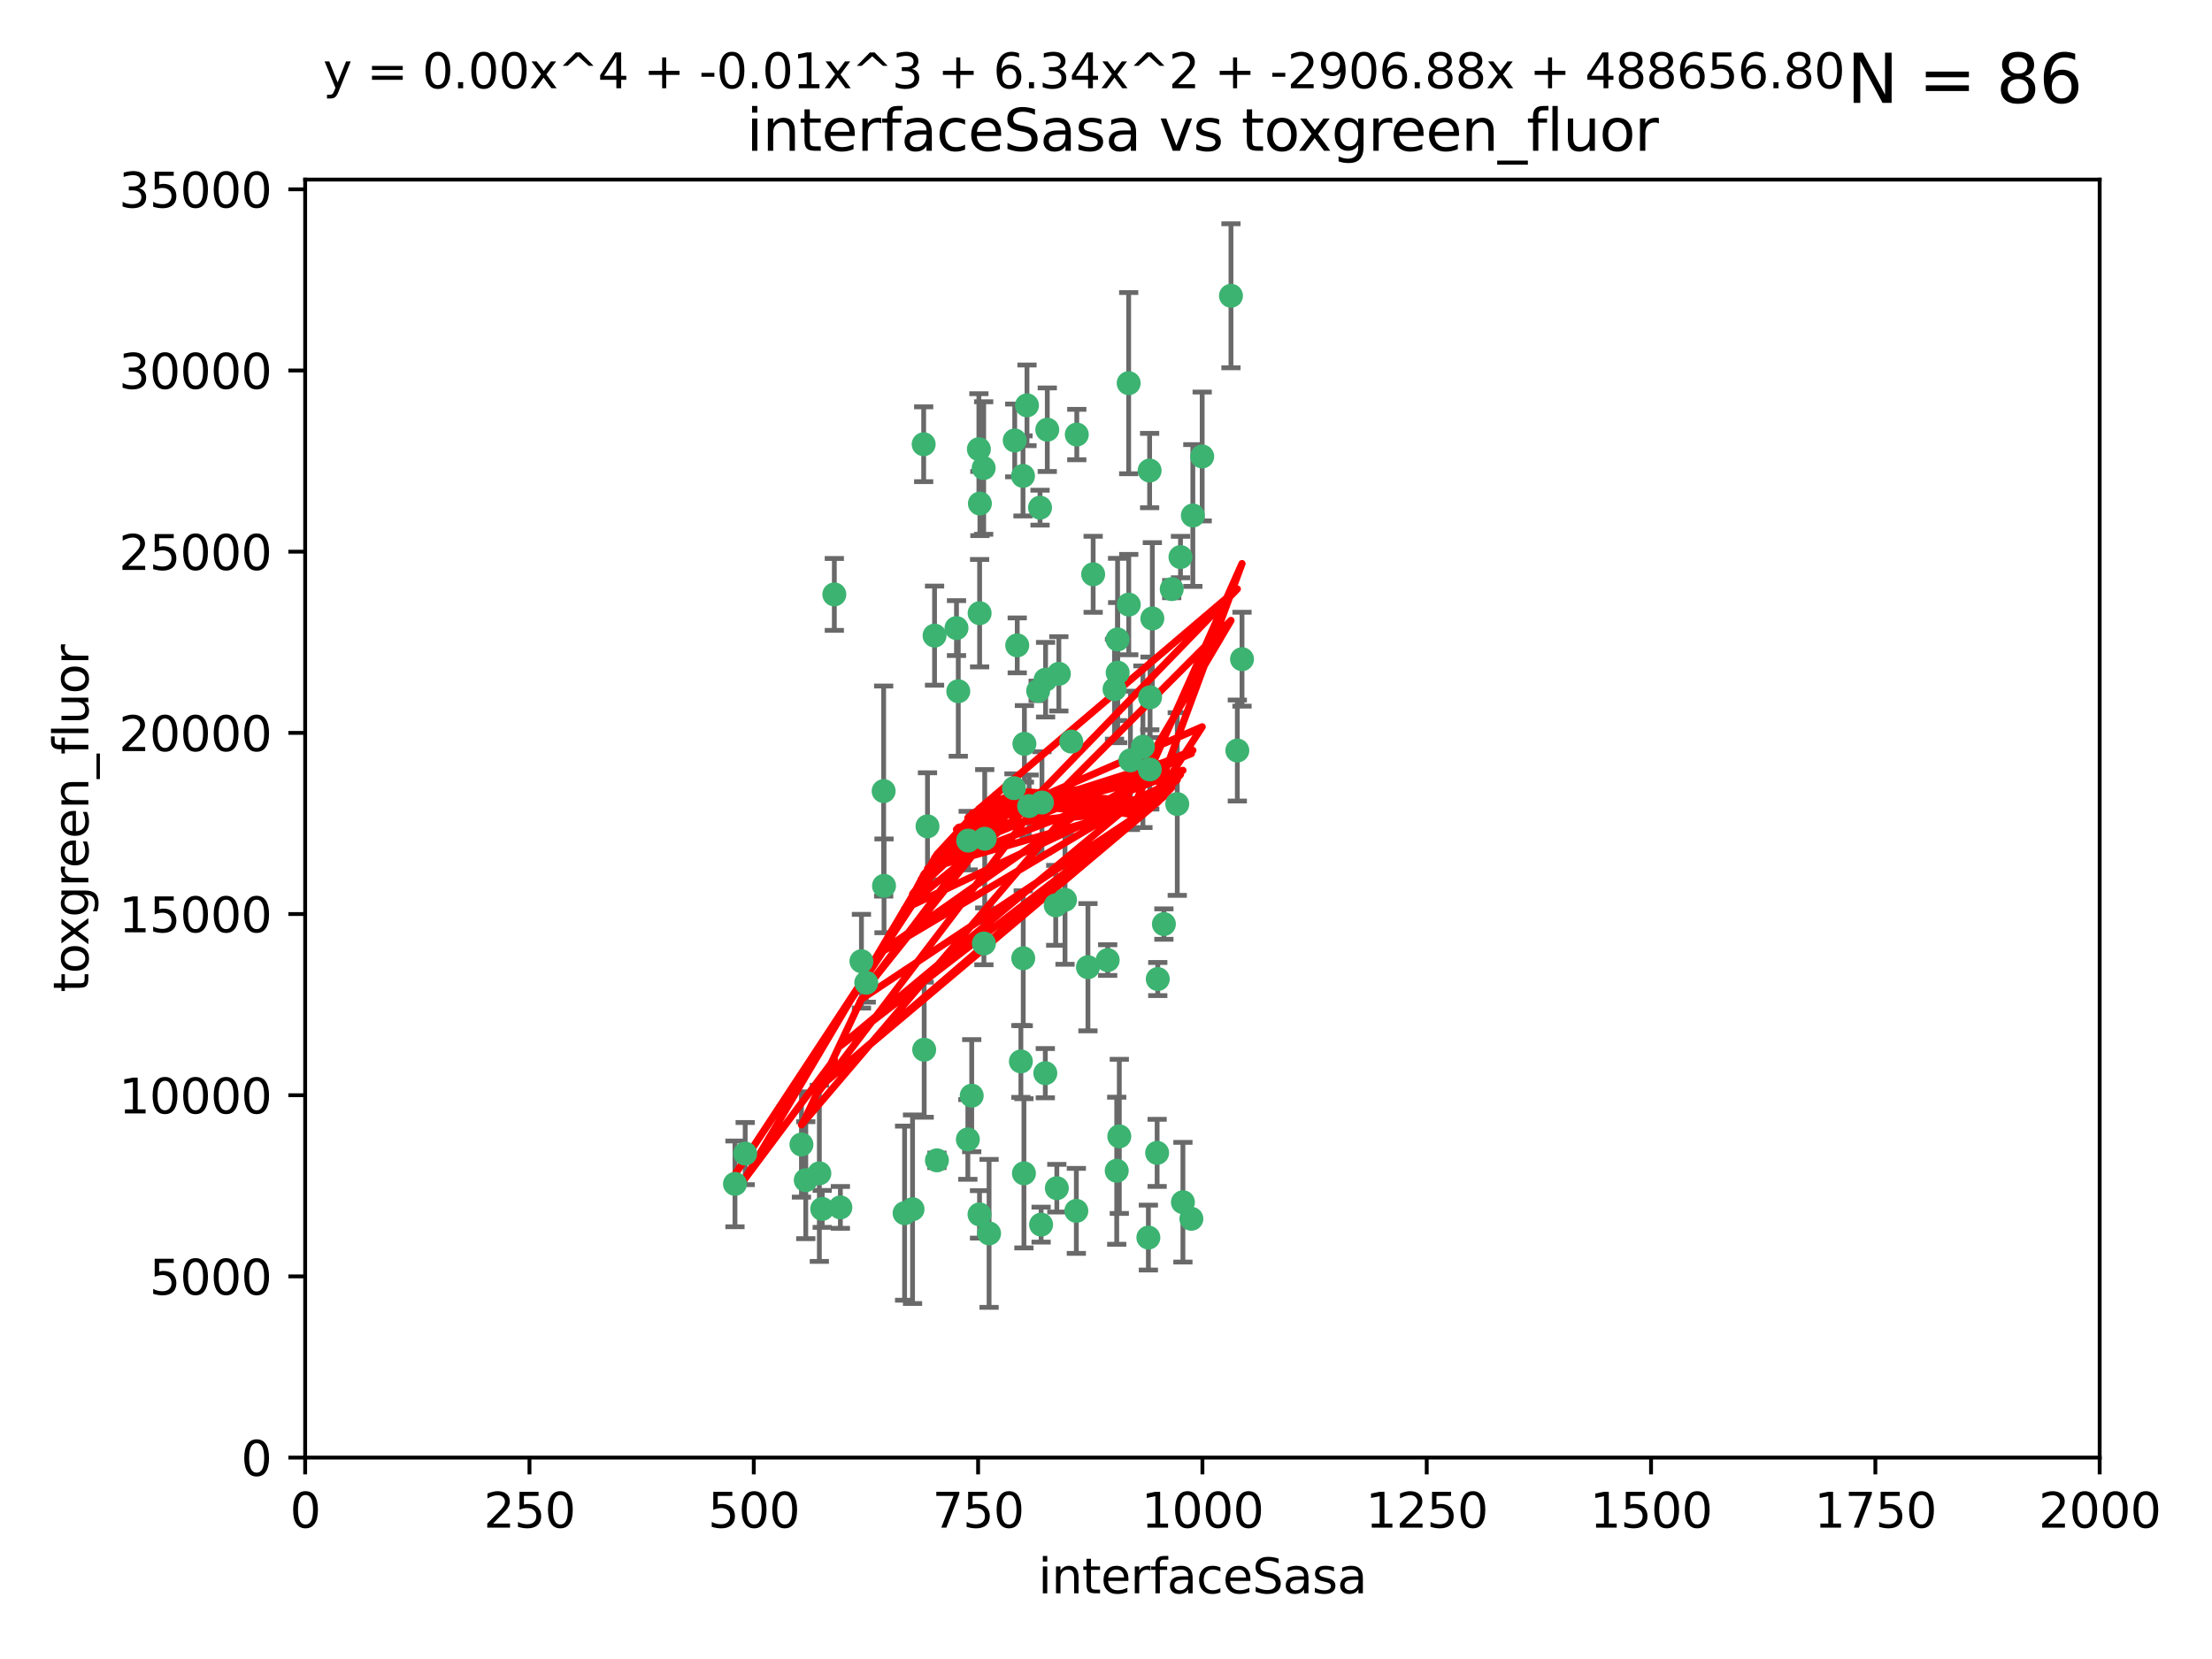 <?xml version="1.0" encoding="utf-8" standalone="no"?>
<!DOCTYPE svg PUBLIC "-//W3C//DTD SVG 1.1//EN"
  "http://www.w3.org/Graphics/SVG/1.1/DTD/svg11.dtd">
<svg xmlns:xlink="http://www.w3.org/1999/xlink" width="460.8pt" height="345.6pt" viewBox="0 0 460.8 345.6" xmlns="http://www.w3.org/2000/svg" version="1.1">
 <defs>
  <style type="text/css">*{stroke-linejoin: round; stroke-linecap: butt}</style>
 </defs>
 <g id="figure_1">
  <g id="patch_1">
   <path d="M 0 345.6 
L 460.8 345.6 
L 460.8 0 
L 0 0 
z
" style="fill: #ffffff"/>
  </g>
  <g id="axes_1">
   <g id="patch_2">
    <path d="M 63.571 303.64 
L 437.4 303.64 
L 437.4 37.411 
L 63.571 37.411 
z
" style="fill: #ffffff"/>
   </g>
   <g id="PathCollection_1">
    <defs>
     <path id="mac35b02275" d="M 0 1.118 
C 0.297 1.118 0.581 1 0.791 0.791 
C 1 0.581 1.118 0.297 1.118 0 
C 1.118 -0.297 1 -0.581 0.791 -0.791 
C 0.581 -1 0.297 -1.118 0 -1.118 
C -0.297 -1.118 -0.581 -1 -0.791 -0.791 
C -1 -0.581 -1.118 -0.297 -1.118 0 
C -1.118 0.297 -1 0.581 -0.791 0.791 
C -0.581 1 -0.297 1.118 0 1.118 
z
" style="stroke: #3cb371"/>
    </defs>
    <g clip-path="url(#pd508b8109e)">
     <use xlink:href="#mac35b02275" x="239.489" y="98.026" style="fill: #3cb371; stroke: #3cb371"/>
     <use xlink:href="#mac35b02275" x="250.437" y="95.094" style="fill: #3cb371; stroke: #3cb371"/>
     <use xlink:href="#mac35b02275" x="218.168" y="89.516" style="fill: #3cb371; stroke: #3cb371"/>
     <use xlink:href="#mac35b02275" x="245.919" y="116.045" style="fill: #3cb371; stroke: #3cb371"/>
     <use xlink:href="#mac35b02275" x="240.054" y="128.839" style="fill: #3cb371; stroke: #3cb371"/>
     <use xlink:href="#mac35b02275" x="258.734" y="137.321" style="fill: #3cb371; stroke: #3cb371"/>
     <use xlink:href="#mac35b02275" x="235.488" y="158.394" style="fill: #3cb371; stroke: #3cb371"/>
     <use xlink:href="#mac35b02275" x="211.385" y="91.754" style="fill: #3cb371; stroke: #3cb371"/>
     <use xlink:href="#mac35b02275" x="235.142" y="125.947" style="fill: #3cb371; stroke: #3cb371"/>
     <use xlink:href="#mac35b02275" x="223.161" y="154.483" style="fill: #3cb371; stroke: #3cb371"/>
     <use xlink:href="#mac35b02275" x="248.491" y="107.386" style="fill: #3cb371; stroke: #3cb371"/>
     <use xlink:href="#mac35b02275" x="227.725" y="119.635" style="fill: #3cb371; stroke: #3cb371"/>
     <use xlink:href="#mac35b02275" x="235.125" y="79.819" style="fill: #3cb371; stroke: #3cb371"/>
     <use xlink:href="#mac35b02275" x="244.091" y="122.72" style="fill: #3cb371; stroke: #3cb371"/>
     <use xlink:href="#mac35b02275" x="241.185" y="203.953" style="fill: #3cb371; stroke: #3cb371"/>
     <use xlink:href="#mac35b02275" x="211.908" y="134.443" style="fill: #3cb371; stroke: #3cb371"/>
     <use xlink:href="#mac35b02275" x="213.404" y="154.954" style="fill: #3cb371; stroke: #3cb371"/>
     <use xlink:href="#mac35b02275" x="204.131" y="104.896" style="fill: #3cb371; stroke: #3cb371"/>
     <use xlink:href="#mac35b02275" x="257.757" y="156.348" style="fill: #3cb371; stroke: #3cb371"/>
     <use xlink:href="#mac35b02275" x="216.658" y="105.756" style="fill: #3cb371; stroke: #3cb371"/>
     <use xlink:href="#mac35b02275" x="204.916" y="97.498" style="fill: #3cb371; stroke: #3cb371"/>
     <use xlink:href="#mac35b02275" x="192.417" y="92.545" style="fill: #3cb371; stroke: #3cb371"/>
     <use xlink:href="#mac35b02275" x="216.269" y="143.916" style="fill: #3cb371; stroke: #3cb371"/>
     <use xlink:href="#mac35b02275" x="230.751" y="200.005" style="fill: #3cb371; stroke: #3cb371"/>
     <use xlink:href="#mac35b02275" x="199.256" y="130.84" style="fill: #3cb371; stroke: #3cb371"/>
     <use xlink:href="#mac35b02275" x="216.882" y="255.109" style="fill: #3cb371; stroke: #3cb371"/>
     <use xlink:href="#mac35b02275" x="213.159" y="199.62" style="fill: #3cb371; stroke: #3cb371"/>
     <use xlink:href="#mac35b02275" x="220.577" y="140.37" style="fill: #3cb371; stroke: #3cb371"/>
     <use xlink:href="#mac35b02275" x="217.06" y="167.179" style="fill: #3cb371; stroke: #3cb371"/>
     <use xlink:href="#mac35b02275" x="214.383" y="167.916" style="fill: #3cb371; stroke: #3cb371"/>
     <use xlink:href="#mac35b02275" x="203.92" y="93.572" style="fill: #3cb371; stroke: #3cb371"/>
     <use xlink:href="#mac35b02275" x="204.073" y="127.738" style="fill: #3cb371; stroke: #3cb371"/>
     <use xlink:href="#mac35b02275" x="239.579" y="145.262" style="fill: #3cb371; stroke: #3cb371"/>
     <use xlink:href="#mac35b02275" x="221.863" y="187.448" style="fill: #3cb371; stroke: #3cb371"/>
     <use xlink:href="#mac35b02275" x="232.833" y="140.122" style="fill: #3cb371; stroke: #3cb371"/>
     <use xlink:href="#mac35b02275" x="232.635" y="243.887" style="fill: #3cb371; stroke: #3cb371"/>
     <use xlink:href="#mac35b02275" x="256.433" y="61.614" style="fill: #3cb371; stroke: #3cb371"/>
     <use xlink:href="#mac35b02275" x="219.927" y="188.597" style="fill: #3cb371; stroke: #3cb371"/>
     <use xlink:href="#mac35b02275" x="213.94" y="84.44" style="fill: #3cb371; stroke: #3cb371"/>
     <use xlink:href="#mac35b02275" x="194.686" y="132.411" style="fill: #3cb371; stroke: #3cb371"/>
     <use xlink:href="#mac35b02275" x="248.185" y="253.893" style="fill: #3cb371; stroke: #3cb371"/>
     <use xlink:href="#mac35b02275" x="220.157" y="247.522" style="fill: #3cb371; stroke: #3cb371"/>
     <use xlink:href="#mac35b02275" x="213.11" y="99.14" style="fill: #3cb371; stroke: #3cb371"/>
     <use xlink:href="#mac35b02275" x="180.458" y="204.723" style="fill: #3cb371; stroke: #3cb371"/>
     <use xlink:href="#mac35b02275" x="211.23" y="164.19" style="fill: #3cb371; stroke: #3cb371"/>
     <use xlink:href="#mac35b02275" x="238.093" y="155.561" style="fill: #3cb371; stroke: #3cb371"/>
     <use xlink:href="#mac35b02275" x="199.626" y="143.999" style="fill: #3cb371; stroke: #3cb371"/>
     <use xlink:href="#mac35b02275" x="246.424" y="250.441" style="fill: #3cb371; stroke: #3cb371"/>
     <use xlink:href="#mac35b02275" x="193.215" y="172.143" style="fill: #3cb371; stroke: #3cb371"/>
     <use xlink:href="#mac35b02275" x="232.811" y="133.213" style="fill: #3cb371; stroke: #3cb371"/>
     <use xlink:href="#mac35b02275" x="224.314" y="90.523" style="fill: #3cb371; stroke: #3cb371"/>
     <use xlink:href="#mac35b02275" x="239.516" y="160.289" style="fill: #3cb371; stroke: #3cb371"/>
     <use xlink:href="#mac35b02275" x="204.964" y="196.552" style="fill: #3cb371; stroke: #3cb371"/>
     <use xlink:href="#mac35b02275" x="190.099" y="251.902" style="fill: #3cb371; stroke: #3cb371"/>
     <use xlink:href="#mac35b02275" x="212.669" y="221.118" style="fill: #3cb371; stroke: #3cb371"/>
     <use xlink:href="#mac35b02275" x="205.136" y="174.728" style="fill: #3cb371; stroke: #3cb371"/>
     <use xlink:href="#mac35b02275" x="201.621" y="237.366" style="fill: #3cb371; stroke: #3cb371"/>
     <use xlink:href="#mac35b02275" x="213.303" y="244.424" style="fill: #3cb371; stroke: #3cb371"/>
     <use xlink:href="#mac35b02275" x="217.815" y="141.593" style="fill: #3cb371; stroke: #3cb371"/>
     <use xlink:href="#mac35b02275" x="201.69" y="175.112" style="fill: #3cb371; stroke: #3cb371"/>
     <use xlink:href="#mac35b02275" x="242.461" y="192.502" style="fill: #3cb371; stroke: #3cb371"/>
     <use xlink:href="#mac35b02275" x="175.066" y="251.524" style="fill: #3cb371; stroke: #3cb371"/>
     <use xlink:href="#mac35b02275" x="233.172" y="236.725" style="fill: #3cb371; stroke: #3cb371"/>
     <use xlink:href="#mac35b02275" x="206.043" y="256.937" style="fill: #3cb371; stroke: #3cb371"/>
     <use xlink:href="#mac35b02275" x="192.525" y="218.674" style="fill: #3cb371; stroke: #3cb371"/>
     <use xlink:href="#mac35b02275" x="184.082" y="164.794" style="fill: #3cb371; stroke: #3cb371"/>
     <use xlink:href="#mac35b02275" x="232.174" y="143.576" style="fill: #3cb371; stroke: #3cb371"/>
     <use xlink:href="#mac35b02275" x="239.228" y="257.808" style="fill: #3cb371; stroke: #3cb371"/>
     <use xlink:href="#mac35b02275" x="179.453" y="200.236" style="fill: #3cb371; stroke: #3cb371"/>
     <use xlink:href="#mac35b02275" x="167.858" y="245.856" style="fill: #3cb371; stroke: #3cb371"/>
     <use xlink:href="#mac35b02275" x="166.957" y="238.42" style="fill: #3cb371; stroke: #3cb371"/>
     <use xlink:href="#mac35b02275" x="224.222" y="252.246" style="fill: #3cb371; stroke: #3cb371"/>
     <use xlink:href="#mac35b02275" x="241.052" y="240.162" style="fill: #3cb371; stroke: #3cb371"/>
     <use xlink:href="#mac35b02275" x="171.281" y="251.838" style="fill: #3cb371; stroke: #3cb371"/>
     <use xlink:href="#mac35b02275" x="245.245" y="167.495" style="fill: #3cb371; stroke: #3cb371"/>
     <use xlink:href="#mac35b02275" x="188.445" y="252.723" style="fill: #3cb371; stroke: #3cb371"/>
     <use xlink:href="#mac35b02275" x="217.757" y="223.562" style="fill: #3cb371; stroke: #3cb371"/>
     <use xlink:href="#mac35b02275" x="170.686" y="244.428" style="fill: #3cb371; stroke: #3cb371"/>
     <use xlink:href="#mac35b02275" x="173.806" y="123.828" style="fill: #3cb371; stroke: #3cb371"/>
     <use xlink:href="#mac35b02275" x="155.238" y="240.314" style="fill: #3cb371; stroke: #3cb371"/>
     <use xlink:href="#mac35b02275" x="195.181" y="241.718" style="fill: #3cb371; stroke: #3cb371"/>
     <use xlink:href="#mac35b02275" x="204.052" y="252.978" style="fill: #3cb371; stroke: #3cb371"/>
     <use xlink:href="#mac35b02275" x="226.639" y="201.488" style="fill: #3cb371; stroke: #3cb371"/>
     <use xlink:href="#mac35b02275" x="184.157" y="184.534" style="fill: #3cb371; stroke: #3cb371"/>
     <use xlink:href="#mac35b02275" x="153.109" y="246.624" style="fill: #3cb371; stroke: #3cb371"/>
     <use xlink:href="#mac35b02275" x="202.428" y="228.248" style="fill: #3cb371; stroke: #3cb371"/>
    </g>
   </g>
   <g id="matplotlib.axis_1">
    <g id="xtick_1">
     <g id="line2d_1">
      <defs>
       <path id="m77a2af4d34" d="M 0 0 
L 0 3.5 
" style="stroke: #000000; stroke-width: 0.8"/>
      </defs>
      <g>
       <use xlink:href="#m77a2af4d34" x="63.571" y="303.64" style="stroke: #000000; stroke-width: 0.8"/>
      </g>
     </g>
     <g id="text_1">
      <!-- 0 -->
      <g transform="translate(60.39 318.238)scale(0.1 -0.1)">
       <defs>
        <path id="DejaVuSans-30" d="M 2034 4250 
Q 1547 4250 1301 3770 
Q 1056 3291 1056 2328 
Q 1056 1369 1301 889 
Q 1547 409 2034 409 
Q 2525 409 2770 889 
Q 3016 1369 3016 2328 
Q 3016 3291 2770 3770 
Q 2525 4250 2034 4250 
z
M 2034 4750 
Q 2819 4750 3233 4129 
Q 3647 3509 3647 2328 
Q 3647 1150 3233 529 
Q 2819 -91 2034 -91 
Q 1250 -91 836 529 
Q 422 1150 422 2328 
Q 422 3509 836 4129 
Q 1250 4750 2034 4750 
z
" transform="scale(0.016)"/>
       </defs>
       <use xlink:href="#DejaVuSans-30"/>
      </g>
     </g>
    </g>
    <g id="xtick_2">
     <g id="line2d_2">
      <g>
       <use xlink:href="#m77a2af4d34" x="110.3" y="303.64" style="stroke: #000000; stroke-width: 0.8"/>
      </g>
     </g>
     <g id="text_2">
      <!-- 250 -->
      <g transform="translate(100.756 318.238)scale(0.1 -0.1)">
       <defs>
        <path id="DejaVuSans-32" d="M 1228 531 
L 3431 531 
L 3431 0 
L 469 0 
L 469 531 
Q 828 903 1448 1529 
Q 2069 2156 2228 2338 
Q 2531 2678 2651 2914 
Q 2772 3150 2772 3378 
Q 2772 3750 2511 3984 
Q 2250 4219 1831 4219 
Q 1534 4219 1204 4116 
Q 875 4013 500 3803 
L 500 4441 
Q 881 4594 1212 4672 
Q 1544 4750 1819 4750 
Q 2544 4750 2975 4387 
Q 3406 4025 3406 3419 
Q 3406 3131 3298 2873 
Q 3191 2616 2906 2266 
Q 2828 2175 2409 1742 
Q 1991 1309 1228 531 
z
" transform="scale(0.016)"/>
        <path id="DejaVuSans-35" d="M 691 4666 
L 3169 4666 
L 3169 4134 
L 1269 4134 
L 1269 2991 
Q 1406 3038 1543 3061 
Q 1681 3084 1819 3084 
Q 2600 3084 3056 2656 
Q 3513 2228 3513 1497 
Q 3513 744 3044 326 
Q 2575 -91 1722 -91 
Q 1428 -91 1123 -41 
Q 819 9 494 109 
L 494 744 
Q 775 591 1075 516 
Q 1375 441 1709 441 
Q 2250 441 2565 725 
Q 2881 1009 2881 1497 
Q 2881 1984 2565 2268 
Q 2250 2553 1709 2553 
Q 1456 2553 1204 2497 
Q 953 2441 691 2322 
L 691 4666 
z
" transform="scale(0.016)"/>
       </defs>
       <use xlink:href="#DejaVuSans-32"/>
       <use xlink:href="#DejaVuSans-35" x="63.623"/>
       <use xlink:href="#DejaVuSans-30" x="127.246"/>
      </g>
     </g>
    </g>
    <g id="xtick_3">
     <g id="line2d_3">
      <g>
       <use xlink:href="#m77a2af4d34" x="157.028" y="303.64" style="stroke: #000000; stroke-width: 0.8"/>
      </g>
     </g>
     <g id="text_3">
      <!-- 500 -->
      <g transform="translate(147.485 318.238)scale(0.1 -0.1)">
       <use xlink:href="#DejaVuSans-35"/>
       <use xlink:href="#DejaVuSans-30" x="63.623"/>
       <use xlink:href="#DejaVuSans-30" x="127.246"/>
      </g>
     </g>
    </g>
    <g id="xtick_4">
     <g id="line2d_4">
      <g>
       <use xlink:href="#m77a2af4d34" x="203.757" y="303.64" style="stroke: #000000; stroke-width: 0.8"/>
      </g>
     </g>
     <g id="text_4">
      <!-- 750 -->
      <g transform="translate(194.213 318.238)scale(0.1 -0.1)">
       <defs>
        <path id="DejaVuSans-37" d="M 525 4666 
L 3525 4666 
L 3525 4397 
L 1831 0 
L 1172 0 
L 2766 4134 
L 525 4134 
L 525 4666 
z
" transform="scale(0.016)"/>
       </defs>
       <use xlink:href="#DejaVuSans-37"/>
       <use xlink:href="#DejaVuSans-35" x="63.623"/>
       <use xlink:href="#DejaVuSans-30" x="127.246"/>
      </g>
     </g>
    </g>
    <g id="xtick_5">
     <g id="line2d_5">
      <g>
       <use xlink:href="#m77a2af4d34" x="250.486" y="303.64" style="stroke: #000000; stroke-width: 0.8"/>
      </g>
     </g>
     <g id="text_5">
      <!-- 1000 -->
      <g transform="translate(237.761 318.238)scale(0.1 -0.1)">
       <defs>
        <path id="DejaVuSans-31" d="M 794 531 
L 1825 531 
L 1825 4091 
L 703 3866 
L 703 4441 
L 1819 4666 
L 2450 4666 
L 2450 531 
L 3481 531 
L 3481 0 
L 794 0 
L 794 531 
z
" transform="scale(0.016)"/>
       </defs>
       <use xlink:href="#DejaVuSans-31"/>
       <use xlink:href="#DejaVuSans-30" x="63.623"/>
       <use xlink:href="#DejaVuSans-30" x="127.246"/>
       <use xlink:href="#DejaVuSans-30" x="190.869"/>
      </g>
     </g>
    </g>
    <g id="xtick_6">
     <g id="line2d_6">
      <g>
       <use xlink:href="#m77a2af4d34" x="297.214" y="303.64" style="stroke: #000000; stroke-width: 0.8"/>
      </g>
     </g>
     <g id="text_6">
      <!-- 1250 -->
      <g transform="translate(284.489 318.238)scale(0.1 -0.1)">
       <use xlink:href="#DejaVuSans-31"/>
       <use xlink:href="#DejaVuSans-32" x="63.623"/>
       <use xlink:href="#DejaVuSans-35" x="127.246"/>
       <use xlink:href="#DejaVuSans-30" x="190.869"/>
      </g>
     </g>
    </g>
    <g id="xtick_7">
     <g id="line2d_7">
      <g>
       <use xlink:href="#m77a2af4d34" x="343.943" y="303.64" style="stroke: #000000; stroke-width: 0.8"/>
      </g>
     </g>
     <g id="text_7">
      <!-- 1500 -->
      <g transform="translate(331.218 318.238)scale(0.1 -0.1)">
       <use xlink:href="#DejaVuSans-31"/>
       <use xlink:href="#DejaVuSans-35" x="63.623"/>
       <use xlink:href="#DejaVuSans-30" x="127.246"/>
       <use xlink:href="#DejaVuSans-30" x="190.869"/>
      </g>
     </g>
    </g>
    <g id="xtick_8">
     <g id="line2d_8">
      <g>
       <use xlink:href="#m77a2af4d34" x="390.671" y="303.64" style="stroke: #000000; stroke-width: 0.8"/>
      </g>
     </g>
     <g id="text_8">
      <!-- 1750 -->
      <g transform="translate(377.946 318.238)scale(0.1 -0.1)">
       <use xlink:href="#DejaVuSans-31"/>
       <use xlink:href="#DejaVuSans-37" x="63.623"/>
       <use xlink:href="#DejaVuSans-35" x="127.246"/>
       <use xlink:href="#DejaVuSans-30" x="190.869"/>
      </g>
     </g>
    </g>
    <g id="xtick_9">
     <g id="line2d_9">
      <g>
       <use xlink:href="#m77a2af4d34" x="437.4" y="303.64" style="stroke: #000000; stroke-width: 0.8"/>
      </g>
     </g>
     <g id="text_9">
      <!-- 2000 -->
      <g transform="translate(424.675 318.238)scale(0.1 -0.1)">
       <use xlink:href="#DejaVuSans-32"/>
       <use xlink:href="#DejaVuSans-30" x="63.623"/>
       <use xlink:href="#DejaVuSans-30" x="127.246"/>
       <use xlink:href="#DejaVuSans-30" x="190.869"/>
      </g>
     </g>
    </g>
    <g id="text_10">
     <!-- interfaceSasa -->
     <g transform="translate(216.279 331.917)scale(0.1 -0.1)">
      <defs>
       <path id="DejaVuSans-69" d="M 603 3500 
L 1178 3500 
L 1178 0 
L 603 0 
L 603 3500 
z
M 603 4863 
L 1178 4863 
L 1178 4134 
L 603 4134 
L 603 4863 
z
" transform="scale(0.016)"/>
       <path id="DejaVuSans-6e" d="M 3513 2113 
L 3513 0 
L 2938 0 
L 2938 2094 
Q 2938 2591 2744 2837 
Q 2550 3084 2163 3084 
Q 1697 3084 1428 2787 
Q 1159 2491 1159 1978 
L 1159 0 
L 581 0 
L 581 3500 
L 1159 3500 
L 1159 2956 
Q 1366 3272 1645 3428 
Q 1925 3584 2291 3584 
Q 2894 3584 3203 3211 
Q 3513 2838 3513 2113 
z
" transform="scale(0.016)"/>
       <path id="DejaVuSans-74" d="M 1172 4494 
L 1172 3500 
L 2356 3500 
L 2356 3053 
L 1172 3053 
L 1172 1153 
Q 1172 725 1289 603 
Q 1406 481 1766 481 
L 2356 481 
L 2356 0 
L 1766 0 
Q 1100 0 847 248 
Q 594 497 594 1153 
L 594 3053 
L 172 3053 
L 172 3500 
L 594 3500 
L 594 4494 
L 1172 4494 
z
" transform="scale(0.016)"/>
       <path id="DejaVuSans-65" d="M 3597 1894 
L 3597 1613 
L 953 1613 
Q 991 1019 1311 708 
Q 1631 397 2203 397 
Q 2534 397 2845 478 
Q 3156 559 3463 722 
L 3463 178 
Q 3153 47 2828 -22 
Q 2503 -91 2169 -91 
Q 1331 -91 842 396 
Q 353 884 353 1716 
Q 353 2575 817 3079 
Q 1281 3584 2069 3584 
Q 2775 3584 3186 3129 
Q 3597 2675 3597 1894 
z
M 3022 2063 
Q 3016 2534 2758 2815 
Q 2500 3097 2075 3097 
Q 1594 3097 1305 2825 
Q 1016 2553 972 2059 
L 3022 2063 
z
" transform="scale(0.016)"/>
       <path id="DejaVuSans-72" d="M 2631 2963 
Q 2534 3019 2420 3045 
Q 2306 3072 2169 3072 
Q 1681 3072 1420 2755 
Q 1159 2438 1159 1844 
L 1159 0 
L 581 0 
L 581 3500 
L 1159 3500 
L 1159 2956 
Q 1341 3275 1631 3429 
Q 1922 3584 2338 3584 
Q 2397 3584 2469 3576 
Q 2541 3569 2628 3553 
L 2631 2963 
z
" transform="scale(0.016)"/>
       <path id="DejaVuSans-66" d="M 2375 4863 
L 2375 4384 
L 1825 4384 
Q 1516 4384 1395 4259 
Q 1275 4134 1275 3809 
L 1275 3500 
L 2222 3500 
L 2222 3053 
L 1275 3053 
L 1275 0 
L 697 0 
L 697 3053 
L 147 3053 
L 147 3500 
L 697 3500 
L 697 3744 
Q 697 4328 969 4595 
Q 1241 4863 1831 4863 
L 2375 4863 
z
" transform="scale(0.016)"/>
       <path id="DejaVuSans-61" d="M 2194 1759 
Q 1497 1759 1228 1600 
Q 959 1441 959 1056 
Q 959 750 1161 570 
Q 1363 391 1709 391 
Q 2188 391 2477 730 
Q 2766 1069 2766 1631 
L 2766 1759 
L 2194 1759 
z
M 3341 1997 
L 3341 0 
L 2766 0 
L 2766 531 
Q 2569 213 2275 61 
Q 1981 -91 1556 -91 
Q 1019 -91 701 211 
Q 384 513 384 1019 
Q 384 1609 779 1909 
Q 1175 2209 1959 2209 
L 2766 2209 
L 2766 2266 
Q 2766 2663 2505 2880 
Q 2244 3097 1772 3097 
Q 1472 3097 1187 3025 
Q 903 2953 641 2809 
L 641 3341 
Q 956 3463 1253 3523 
Q 1550 3584 1831 3584 
Q 2591 3584 2966 3190 
Q 3341 2797 3341 1997 
z
" transform="scale(0.016)"/>
       <path id="DejaVuSans-63" d="M 3122 3366 
L 3122 2828 
Q 2878 2963 2633 3030 
Q 2388 3097 2138 3097 
Q 1578 3097 1268 2742 
Q 959 2388 959 1747 
Q 959 1106 1268 751 
Q 1578 397 2138 397 
Q 2388 397 2633 464 
Q 2878 531 3122 666 
L 3122 134 
Q 2881 22 2623 -34 
Q 2366 -91 2075 -91 
Q 1284 -91 818 406 
Q 353 903 353 1747 
Q 353 2603 823 3093 
Q 1294 3584 2113 3584 
Q 2378 3584 2631 3529 
Q 2884 3475 3122 3366 
z
" transform="scale(0.016)"/>
       <path id="DejaVuSans-53" d="M 3425 4513 
L 3425 3897 
Q 3066 4069 2747 4153 
Q 2428 4238 2131 4238 
Q 1616 4238 1336 4038 
Q 1056 3838 1056 3469 
Q 1056 3159 1242 3001 
Q 1428 2844 1947 2747 
L 2328 2669 
Q 3034 2534 3370 2195 
Q 3706 1856 3706 1288 
Q 3706 609 3251 259 
Q 2797 -91 1919 -91 
Q 1588 -91 1214 -16 
Q 841 59 441 206 
L 441 856 
Q 825 641 1194 531 
Q 1563 422 1919 422 
Q 2459 422 2753 634 
Q 3047 847 3047 1241 
Q 3047 1584 2836 1778 
Q 2625 1972 2144 2069 
L 1759 2144 
Q 1053 2284 737 2584 
Q 422 2884 422 3419 
Q 422 4038 858 4394 
Q 1294 4750 2059 4750 
Q 2388 4750 2728 4690 
Q 3069 4631 3425 4513 
z
" transform="scale(0.016)"/>
       <path id="DejaVuSans-73" d="M 2834 3397 
L 2834 2853 
Q 2591 2978 2328 3040 
Q 2066 3103 1784 3103 
Q 1356 3103 1142 2972 
Q 928 2841 928 2578 
Q 928 2378 1081 2264 
Q 1234 2150 1697 2047 
L 1894 2003 
Q 2506 1872 2764 1633 
Q 3022 1394 3022 966 
Q 3022 478 2636 193 
Q 2250 -91 1575 -91 
Q 1294 -91 989 -36 
Q 684 19 347 128 
L 347 722 
Q 666 556 975 473 
Q 1284 391 1588 391 
Q 1994 391 2212 530 
Q 2431 669 2431 922 
Q 2431 1156 2273 1281 
Q 2116 1406 1581 1522 
L 1381 1569 
Q 847 1681 609 1914 
Q 372 2147 372 2553 
Q 372 3047 722 3315 
Q 1072 3584 1716 3584 
Q 2034 3584 2315 3537 
Q 2597 3491 2834 3397 
z
" transform="scale(0.016)"/>
      </defs>
      <use xlink:href="#DejaVuSans-69"/>
      <use xlink:href="#DejaVuSans-6e" x="27.783"/>
      <use xlink:href="#DejaVuSans-74" x="91.162"/>
      <use xlink:href="#DejaVuSans-65" x="130.371"/>
      <use xlink:href="#DejaVuSans-72" x="191.895"/>
      <use xlink:href="#DejaVuSans-66" x="233.008"/>
      <use xlink:href="#DejaVuSans-61" x="268.213"/>
      <use xlink:href="#DejaVuSans-63" x="329.492"/>
      <use xlink:href="#DejaVuSans-65" x="384.473"/>
      <use xlink:href="#DejaVuSans-53" x="445.996"/>
      <use xlink:href="#DejaVuSans-61" x="509.473"/>
      <use xlink:href="#DejaVuSans-73" x="570.752"/>
      <use xlink:href="#DejaVuSans-61" x="622.852"/>
     </g>
    </g>
   </g>
   <g id="matplotlib.axis_2">
    <g id="ytick_1">
     <g id="line2d_10">
      <defs>
       <path id="mb324cb1791" d="M 0 0 
L -3.5 0 
" style="stroke: #000000; stroke-width: 0.8"/>
      </defs>
      <g>
       <use xlink:href="#mb324cb1791" x="63.571" y="303.64" style="stroke: #000000; stroke-width: 0.8"/>
      </g>
     </g>
     <g id="text_11">
      <!-- 0 -->
      <g transform="translate(50.209 307.439)scale(0.1 -0.1)">
       <use xlink:href="#DejaVuSans-30"/>
      </g>
     </g>
    </g>
    <g id="ytick_2">
     <g id="line2d_11">
      <g>
       <use xlink:href="#mb324cb1791" x="63.571" y="265.897" style="stroke: #000000; stroke-width: 0.8"/>
      </g>
     </g>
     <g id="text_12">
      <!-- 5000 -->
      <g transform="translate(31.121 269.696)scale(0.1 -0.1)">
       <use xlink:href="#DejaVuSans-35"/>
       <use xlink:href="#DejaVuSans-30" x="63.623"/>
       <use xlink:href="#DejaVuSans-30" x="127.246"/>
       <use xlink:href="#DejaVuSans-30" x="190.869"/>
      </g>
     </g>
    </g>
    <g id="ytick_3">
     <g id="line2d_12">
      <g>
       <use xlink:href="#mb324cb1791" x="63.571" y="228.154" style="stroke: #000000; stroke-width: 0.8"/>
      </g>
     </g>
     <g id="text_13">
      <!-- 10000 -->
      <g transform="translate(24.759 231.953)scale(0.1 -0.1)">
       <use xlink:href="#DejaVuSans-31"/>
       <use xlink:href="#DejaVuSans-30" x="63.623"/>
       <use xlink:href="#DejaVuSans-30" x="127.246"/>
       <use xlink:href="#DejaVuSans-30" x="190.869"/>
       <use xlink:href="#DejaVuSans-30" x="254.492"/>
      </g>
     </g>
    </g>
    <g id="ytick_4">
     <g id="line2d_13">
      <g>
       <use xlink:href="#mb324cb1791" x="63.571" y="190.411" style="stroke: #000000; stroke-width: 0.8"/>
      </g>
     </g>
     <g id="text_14">
      <!-- 15000 -->
      <g transform="translate(24.759 194.21)scale(0.1 -0.1)">
       <use xlink:href="#DejaVuSans-31"/>
       <use xlink:href="#DejaVuSans-35" x="63.623"/>
       <use xlink:href="#DejaVuSans-30" x="127.246"/>
       <use xlink:href="#DejaVuSans-30" x="190.869"/>
       <use xlink:href="#DejaVuSans-30" x="254.492"/>
      </g>
     </g>
    </g>
    <g id="ytick_5">
     <g id="line2d_14">
      <g>
       <use xlink:href="#mb324cb1791" x="63.571" y="152.668" style="stroke: #000000; stroke-width: 0.8"/>
      </g>
     </g>
     <g id="text_15">
      <!-- 20000 -->
      <g transform="translate(24.759 156.467)scale(0.1 -0.1)">
       <use xlink:href="#DejaVuSans-32"/>
       <use xlink:href="#DejaVuSans-30" x="63.623"/>
       <use xlink:href="#DejaVuSans-30" x="127.246"/>
       <use xlink:href="#DejaVuSans-30" x="190.869"/>
       <use xlink:href="#DejaVuSans-30" x="254.492"/>
      </g>
     </g>
    </g>
    <g id="ytick_6">
     <g id="line2d_15">
      <g>
       <use xlink:href="#mb324cb1791" x="63.571" y="114.925" style="stroke: #000000; stroke-width: 0.8"/>
      </g>
     </g>
     <g id="text_16">
      <!-- 25000 -->
      <g transform="translate(24.759 118.724)scale(0.1 -0.1)">
       <use xlink:href="#DejaVuSans-32"/>
       <use xlink:href="#DejaVuSans-35" x="63.623"/>
       <use xlink:href="#DejaVuSans-30" x="127.246"/>
       <use xlink:href="#DejaVuSans-30" x="190.869"/>
       <use xlink:href="#DejaVuSans-30" x="254.492"/>
      </g>
     </g>
    </g>
    <g id="ytick_7">
     <g id="line2d_16">
      <g>
       <use xlink:href="#mb324cb1791" x="63.571" y="77.181" style="stroke: #000000; stroke-width: 0.8"/>
      </g>
     </g>
     <g id="text_17">
      <!-- 30000 -->
      <g transform="translate(24.759 80.981)scale(0.1 -0.1)">
       <defs>
        <path id="DejaVuSans-33" d="M 2597 2516 
Q 3050 2419 3304 2112 
Q 3559 1806 3559 1356 
Q 3559 666 3084 287 
Q 2609 -91 1734 -91 
Q 1441 -91 1130 -33 
Q 819 25 488 141 
L 488 750 
Q 750 597 1062 519 
Q 1375 441 1716 441 
Q 2309 441 2620 675 
Q 2931 909 2931 1356 
Q 2931 1769 2642 2001 
Q 2353 2234 1838 2234 
L 1294 2234 
L 1294 2753 
L 1863 2753 
Q 2328 2753 2575 2939 
Q 2822 3125 2822 3475 
Q 2822 3834 2567 4026 
Q 2313 4219 1838 4219 
Q 1578 4219 1281 4162 
Q 984 4106 628 3988 
L 628 4550 
Q 988 4650 1302 4700 
Q 1616 4750 1894 4750 
Q 2613 4750 3031 4423 
Q 3450 4097 3450 3541 
Q 3450 3153 3228 2886 
Q 3006 2619 2597 2516 
z
" transform="scale(0.016)"/>
       </defs>
       <use xlink:href="#DejaVuSans-33"/>
       <use xlink:href="#DejaVuSans-30" x="63.623"/>
       <use xlink:href="#DejaVuSans-30" x="127.246"/>
       <use xlink:href="#DejaVuSans-30" x="190.869"/>
       <use xlink:href="#DejaVuSans-30" x="254.492"/>
      </g>
     </g>
    </g>
    <g id="ytick_8">
     <g id="line2d_17">
      <g>
       <use xlink:href="#mb324cb1791" x="63.571" y="39.438" style="stroke: #000000; stroke-width: 0.8"/>
      </g>
     </g>
     <g id="text_18">
      <!-- 35000 -->
      <g transform="translate(24.759 43.238)scale(0.1 -0.1)">
       <use xlink:href="#DejaVuSans-33"/>
       <use xlink:href="#DejaVuSans-35" x="63.623"/>
       <use xlink:href="#DejaVuSans-30" x="127.246"/>
       <use xlink:href="#DejaVuSans-30" x="190.869"/>
       <use xlink:href="#DejaVuSans-30" x="254.492"/>
      </g>
     </g>
    </g>
    <g id="text_19">
     <!-- toxgreen_fluor -->
     <g transform="translate(18.401 206.72)rotate(-90)scale(0.1 -0.1)">
      <defs>
       <path id="DejaVuSans-6f" d="M 1959 3097 
Q 1497 3097 1228 2736 
Q 959 2375 959 1747 
Q 959 1119 1226 758 
Q 1494 397 1959 397 
Q 2419 397 2687 759 
Q 2956 1122 2956 1747 
Q 2956 2369 2687 2733 
Q 2419 3097 1959 3097 
z
M 1959 3584 
Q 2709 3584 3137 3096 
Q 3566 2609 3566 1747 
Q 3566 888 3137 398 
Q 2709 -91 1959 -91 
Q 1206 -91 779 398 
Q 353 888 353 1747 
Q 353 2609 779 3096 
Q 1206 3584 1959 3584 
z
" transform="scale(0.016)"/>
       <path id="DejaVuSans-78" d="M 3513 3500 
L 2247 1797 
L 3578 0 
L 2900 0 
L 1881 1375 
L 863 0 
L 184 0 
L 1544 1831 
L 300 3500 
L 978 3500 
L 1906 2253 
L 2834 3500 
L 3513 3500 
z
" transform="scale(0.016)"/>
       <path id="DejaVuSans-67" d="M 2906 1791 
Q 2906 2416 2648 2759 
Q 2391 3103 1925 3103 
Q 1463 3103 1205 2759 
Q 947 2416 947 1791 
Q 947 1169 1205 825 
Q 1463 481 1925 481 
Q 2391 481 2648 825 
Q 2906 1169 2906 1791 
z
M 3481 434 
Q 3481 -459 3084 -895 
Q 2688 -1331 1869 -1331 
Q 1566 -1331 1297 -1286 
Q 1028 -1241 775 -1147 
L 775 -588 
Q 1028 -725 1275 -790 
Q 1522 -856 1778 -856 
Q 2344 -856 2625 -561 
Q 2906 -266 2906 331 
L 2906 616 
Q 2728 306 2450 153 
Q 2172 0 1784 0 
Q 1141 0 747 490 
Q 353 981 353 1791 
Q 353 2603 747 3093 
Q 1141 3584 1784 3584 
Q 2172 3584 2450 3431 
Q 2728 3278 2906 2969 
L 2906 3500 
L 3481 3500 
L 3481 434 
z
" transform="scale(0.016)"/>
       <path id="DejaVuSans-5f" d="M 3263 -1063 
L 3263 -1509 
L -63 -1509 
L -63 -1063 
L 3263 -1063 
z
" transform="scale(0.016)"/>
       <path id="DejaVuSans-6c" d="M 603 4863 
L 1178 4863 
L 1178 0 
L 603 0 
L 603 4863 
z
" transform="scale(0.016)"/>
       <path id="DejaVuSans-75" d="M 544 1381 
L 544 3500 
L 1119 3500 
L 1119 1403 
Q 1119 906 1312 657 
Q 1506 409 1894 409 
Q 2359 409 2629 706 
Q 2900 1003 2900 1516 
L 2900 3500 
L 3475 3500 
L 3475 0 
L 2900 0 
L 2900 538 
Q 2691 219 2414 64 
Q 2138 -91 1772 -91 
Q 1169 -91 856 284 
Q 544 659 544 1381 
z
M 1991 3584 
L 1991 3584 
z
" transform="scale(0.016)"/>
      </defs>
      <use xlink:href="#DejaVuSans-74"/>
      <use xlink:href="#DejaVuSans-6f" x="39.209"/>
      <use xlink:href="#DejaVuSans-78" x="97.266"/>
      <use xlink:href="#DejaVuSans-67" x="156.445"/>
      <use xlink:href="#DejaVuSans-72" x="219.922"/>
      <use xlink:href="#DejaVuSans-65" x="258.785"/>
      <use xlink:href="#DejaVuSans-65" x="320.309"/>
      <use xlink:href="#DejaVuSans-6e" x="381.832"/>
      <use xlink:href="#DejaVuSans-5f" x="445.211"/>
      <use xlink:href="#DejaVuSans-66" x="495.211"/>
      <use xlink:href="#DejaVuSans-6c" x="530.416"/>
      <use xlink:href="#DejaVuSans-75" x="558.199"/>
      <use xlink:href="#DejaVuSans-6f" x="621.578"/>
      <use xlink:href="#DejaVuSans-72" x="682.76"/>
     </g>
    </g>
   </g>
   <g id="LineCollection_1">
    <path d="M 239.489 105.772 
L 239.489 90.281 
" clip-path="url(#pd508b8109e)" style="fill: none; stroke: #696969"/>
    <path d="M 250.437 108.514 
L 250.437 81.675 
" clip-path="url(#pd508b8109e)" style="fill: none; stroke: #696969"/>
    <path d="M 218.168 98.217 
L 218.168 80.815 
" clip-path="url(#pd508b8109e)" style="fill: none; stroke: #696969"/>
    <path d="M 245.919 120.361 
L 245.919 111.729 
" clip-path="url(#pd508b8109e)" style="fill: none; stroke: #696969"/>
    <path d="M 240.054 144.637 
L 240.054 113.041 
" clip-path="url(#pd508b8109e)" style="fill: none; stroke: #696969"/>
    <path d="M 258.734 147.102 
L 258.734 127.541 
" clip-path="url(#pd508b8109e)" style="fill: none; stroke: #696969"/>
    <path d="M 235.488 172.807 
L 235.488 143.981 
" clip-path="url(#pd508b8109e)" style="fill: none; stroke: #696969"/>
    <path d="M 211.385 99.334 
L 211.385 84.174 
" clip-path="url(#pd508b8109e)" style="fill: none; stroke: #696969"/>
    <path d="M 235.142 136.397 
L 235.142 115.497 
" clip-path="url(#pd508b8109e)" style="fill: none; stroke: #696969"/>
    <path d="M 223.161 155.048 
L 223.161 153.918 
" clip-path="url(#pd508b8109e)" style="fill: none; stroke: #696969"/>
    <path d="M 248.491 122.155 
L 248.491 92.617 
" clip-path="url(#pd508b8109e)" style="fill: none; stroke: #696969"/>
    <path d="M 227.725 127.554 
L 227.725 111.717 
" clip-path="url(#pd508b8109e)" style="fill: none; stroke: #696969"/>
    <path d="M 235.125 98.693 
L 235.125 60.945 
" clip-path="url(#pd508b8109e)" style="fill: none; stroke: #696969"/>
    <path d="M 244.091 124.514 
L 244.091 120.926 
" clip-path="url(#pd508b8109e)" style="fill: none; stroke: #696969"/>
    <path d="M 241.185 207.405 
L 241.185 200.501 
" clip-path="url(#pd508b8109e)" style="fill: none; stroke: #696969"/>
    <path d="M 211.908 140.163 
L 211.908 128.724 
" clip-path="url(#pd508b8109e)" style="fill: none; stroke: #696969"/>
    <path d="M 213.404 162.929 
L 213.404 146.979 
" clip-path="url(#pd508b8109e)" style="fill: none; stroke: #696969"/>
    <path d="M 204.131 111.578 
L 204.131 98.214 
" clip-path="url(#pd508b8109e)" style="fill: none; stroke: #696969"/>
    <path d="M 257.757 166.868 
L 257.757 145.829 
" clip-path="url(#pd508b8109e)" style="fill: none; stroke: #696969"/>
    <path d="M 216.658 109.392 
L 216.658 102.12 
" clip-path="url(#pd508b8109e)" style="fill: none; stroke: #696969"/>
    <path d="M 204.916 111.302 
L 204.916 83.693 
" clip-path="url(#pd508b8109e)" style="fill: none; stroke: #696969"/>
    <path d="M 192.417 100.341 
L 192.417 84.749 
" clip-path="url(#pd508b8109e)" style="fill: none; stroke: #696969"/>
    <path d="M 216.269 145.941 
L 216.269 141.891 
" clip-path="url(#pd508b8109e)" style="fill: none; stroke: #696969"/>
    <path d="M 230.751 203.204 
L 230.751 196.806 
" clip-path="url(#pd508b8109e)" style="fill: none; stroke: #696969"/>
    <path d="M 199.256 136.561 
L 199.256 125.12 
" clip-path="url(#pd508b8109e)" style="fill: none; stroke: #696969"/>
    <path d="M 216.882 258.755 
L 216.882 251.464 
" clip-path="url(#pd508b8109e)" style="fill: none; stroke: #696969"/>
    <path d="M 213.159 213.675 
L 213.159 185.565 
" clip-path="url(#pd508b8109e)" style="fill: none; stroke: #696969"/>
    <path d="M 220.577 148.106 
L 220.577 132.634 
" clip-path="url(#pd508b8109e)" style="fill: none; stroke: #696969"/>
    <path d="M 217.06 177.756 
L 217.06 156.602 
" clip-path="url(#pd508b8109e)" style="fill: none; stroke: #696969"/>
    <path d="M 214.383 174.389 
L 214.383 161.444 
" clip-path="url(#pd508b8109e)" style="fill: none; stroke: #696969"/>
    <path d="M 203.92 105.129 
L 203.92 82.016 
" clip-path="url(#pd508b8109e)" style="fill: none; stroke: #696969"/>
    <path d="M 204.073 138.926 
L 204.073 116.549 
" clip-path="url(#pd508b8109e)" style="fill: none; stroke: #696969"/>
    <path d="M 239.579 153.647 
L 239.579 136.877 
" clip-path="url(#pd508b8109e)" style="fill: none; stroke: #696969"/>
    <path d="M 221.863 200.874 
L 221.863 174.022 
" clip-path="url(#pd508b8109e)" style="fill: none; stroke: #696969"/>
    <path d="M 232.833 154.719 
L 232.833 125.526 
" clip-path="url(#pd508b8109e)" style="fill: none; stroke: #696969"/>
    <path d="M 232.635 259.205 
L 232.635 228.569 
" clip-path="url(#pd508b8109e)" style="fill: none; stroke: #696969"/>
    <path d="M 256.433 76.614 
L 256.433 46.614 
" clip-path="url(#pd508b8109e)" style="fill: none; stroke: #696969"/>
    <path d="M 219.927 196.924 
L 219.927 180.269 
" clip-path="url(#pd508b8109e)" style="fill: none; stroke: #696969"/>
    <path d="M 213.94 92.843 
L 213.94 76.037 
" clip-path="url(#pd508b8109e)" style="fill: none; stroke: #696969"/>
    <path d="M 194.686 142.738 
L 194.686 122.084 
" clip-path="url(#pd508b8109e)" style="fill: none; stroke: #696969"/>
    <path d="M 248.185 254.845 
L 248.185 252.94 
" clip-path="url(#pd508b8109e)" style="fill: none; stroke: #696969"/>
    <path d="M 220.157 252.489 
L 220.157 242.555 
" clip-path="url(#pd508b8109e)" style="fill: none; stroke: #696969"/>
    <path d="M 213.11 107.483 
L 213.11 90.798 
" clip-path="url(#pd508b8109e)" style="fill: none; stroke: #696969"/>
    <path d="M 180.458 208.763 
L 180.458 200.682 
" clip-path="url(#pd508b8109e)" style="fill: none; stroke: #696969"/>
    <path d="M 211.23 167.175 
L 211.23 161.206 
" clip-path="url(#pd508b8109e)" style="fill: none; stroke: #696969"/>
    <path d="M 238.093 172.398 
L 238.093 138.724 
" clip-path="url(#pd508b8109e)" style="fill: none; stroke: #696969"/>
    <path d="M 199.626 157.537 
L 199.626 130.461 
" clip-path="url(#pd508b8109e)" style="fill: none; stroke: #696969"/>
    <path d="M 246.424 262.909 
L 246.424 237.974 
" clip-path="url(#pd508b8109e)" style="fill: none; stroke: #696969"/>
    <path d="M 193.215 183.299 
L 193.215 160.986 
" clip-path="url(#pd508b8109e)" style="fill: none; stroke: #696969"/>
    <path d="M 232.811 150.11 
L 232.811 116.316 
" clip-path="url(#pd508b8109e)" style="fill: none; stroke: #696969"/>
    <path d="M 224.314 95.772 
L 224.314 85.274 
" clip-path="url(#pd508b8109e)" style="fill: none; stroke: #696969"/>
    <path d="M 239.516 168.551 
L 239.516 152.026 
" clip-path="url(#pd508b8109e)" style="fill: none; stroke: #696969"/>
    <path d="M 204.964 200.974 
L 204.964 192.13 
" clip-path="url(#pd508b8109e)" style="fill: none; stroke: #696969"/>
    <path d="M 190.099 271.544 
L 190.099 232.26 
" clip-path="url(#pd508b8109e)" style="fill: none; stroke: #696969"/>
    <path d="M 212.669 228.596 
L 212.669 213.64 
" clip-path="url(#pd508b8109e)" style="fill: none; stroke: #696969"/>
    <path d="M 205.136 189.135 
L 205.136 160.322 
" clip-path="url(#pd508b8109e)" style="fill: none; stroke: #696969"/>
    <path d="M 201.621 245.665 
L 201.621 229.068 
" clip-path="url(#pd508b8109e)" style="fill: none; stroke: #696969"/>
    <path d="M 213.303 259.965 
L 213.303 228.883 
" clip-path="url(#pd508b8109e)" style="fill: none; stroke: #696969"/>
    <path d="M 217.815 149.363 
L 217.815 133.823 
" clip-path="url(#pd508b8109e)" style="fill: none; stroke: #696969"/>
    <path d="M 201.69 181.212 
L 201.69 169.013 
" clip-path="url(#pd508b8109e)" style="fill: none; stroke: #696969"/>
    <path d="M 242.461 195.669 
L 242.461 189.335 
" clip-path="url(#pd508b8109e)" style="fill: none; stroke: #696969"/>
    <path d="M 175.066 255.883 
L 175.066 247.164 
" clip-path="url(#pd508b8109e)" style="fill: none; stroke: #696969"/>
    <path d="M 233.172 252.781 
L 233.172 220.67 
" clip-path="url(#pd508b8109e)" style="fill: none; stroke: #696969"/>
    <path d="M 206.043 272.347 
L 206.043 241.526 
" clip-path="url(#pd508b8109e)" style="fill: none; stroke: #696969"/>
    <path d="M 192.525 232.742 
L 192.525 204.605 
" clip-path="url(#pd508b8109e)" style="fill: none; stroke: #696969"/>
    <path d="M 184.082 186.68 
L 184.082 142.908 
" clip-path="url(#pd508b8109e)" style="fill: none; stroke: #696969"/>
    <path d="M 232.174 153.98 
L 232.174 133.171 
" clip-path="url(#pd508b8109e)" style="fill: none; stroke: #696969"/>
    <path d="M 239.228 264.569 
L 239.228 251.047 
" clip-path="url(#pd508b8109e)" style="fill: none; stroke: #696969"/>
    <path d="M 179.453 209.997 
L 179.453 190.475 
" clip-path="url(#pd508b8109e)" style="fill: none; stroke: #696969"/>
    <path d="M 167.858 258.035 
L 167.858 233.677 
" clip-path="url(#pd508b8109e)" style="fill: none; stroke: #696969"/>
    <path d="M 166.957 249.385 
L 166.957 227.454 
" clip-path="url(#pd508b8109e)" style="fill: none; stroke: #696969"/>
    <path d="M 224.222 261.1 
L 224.222 243.393 
" clip-path="url(#pd508b8109e)" style="fill: none; stroke: #696969"/>
    <path d="M 241.052 247.153 
L 241.052 233.171 
" clip-path="url(#pd508b8109e)" style="fill: none; stroke: #696969"/>
    <path d="M 171.281 255.685 
L 171.281 247.992 
" clip-path="url(#pd508b8109e)" style="fill: none; stroke: #696969"/>
    <path d="M 245.245 186.519 
L 245.245 148.47 
" clip-path="url(#pd508b8109e)" style="fill: none; stroke: #696969"/>
    <path d="M 188.445 270.856 
L 188.445 234.59 
" clip-path="url(#pd508b8109e)" style="fill: none; stroke: #696969"/>
    <path d="M 217.757 228.692 
L 217.757 218.432 
" clip-path="url(#pd508b8109e)" style="fill: none; stroke: #696969"/>
    <path d="M 170.686 262.775 
L 170.686 226.08 
" clip-path="url(#pd508b8109e)" style="fill: none; stroke: #696969"/>
    <path d="M 173.806 131.314 
L 173.806 116.343 
" clip-path="url(#pd508b8109e)" style="fill: none; stroke: #696969"/>
    <path d="M 155.238 246.787 
L 155.238 233.841 
" clip-path="url(#pd508b8109e)" style="fill: none; stroke: #696969"/>
    <path d="M 195.181 243.231 
L 195.181 240.205 
" clip-path="url(#pd508b8109e)" style="fill: none; stroke: #696969"/>
    <path d="M 204.052 257.921 
L 204.052 248.036 
" clip-path="url(#pd508b8109e)" style="fill: none; stroke: #696969"/>
    <path d="M 226.639 214.744 
L 226.639 188.233 
" clip-path="url(#pd508b8109e)" style="fill: none; stroke: #696969"/>
    <path d="M 184.157 194.3 
L 184.157 174.769 
" clip-path="url(#pd508b8109e)" style="fill: none; stroke: #696969"/>
    <path d="M 153.109 255.558 
L 153.109 237.689 
" clip-path="url(#pd508b8109e)" style="fill: none; stroke: #696969"/>
    <path d="M 202.428 239.929 
L 202.428 216.567 
" clip-path="url(#pd508b8109e)" style="fill: none; stroke: #696969"/>
   </g>
   <g id="line2d_18">
    <defs>
     <path id="mb0b99ddcd2" d="M 2 0 
L -2 -0 
" style="stroke: #696969"/>
    </defs>
    <g clip-path="url(#pd508b8109e)">
     <use xlink:href="#mb0b99ddcd2" x="239.489" y="105.772" style="fill: #696969; stroke: #696969"/>
     <use xlink:href="#mb0b99ddcd2" x="250.437" y="108.514" style="fill: #696969; stroke: #696969"/>
     <use xlink:href="#mb0b99ddcd2" x="218.168" y="98.217" style="fill: #696969; stroke: #696969"/>
     <use xlink:href="#mb0b99ddcd2" x="245.919" y="120.361" style="fill: #696969; stroke: #696969"/>
     <use xlink:href="#mb0b99ddcd2" x="240.054" y="144.637" style="fill: #696969; stroke: #696969"/>
     <use xlink:href="#mb0b99ddcd2" x="258.734" y="147.102" style="fill: #696969; stroke: #696969"/>
     <use xlink:href="#mb0b99ddcd2" x="235.488" y="172.807" style="fill: #696969; stroke: #696969"/>
     <use xlink:href="#mb0b99ddcd2" x="211.385" y="99.334" style="fill: #696969; stroke: #696969"/>
     <use xlink:href="#mb0b99ddcd2" x="235.142" y="136.397" style="fill: #696969; stroke: #696969"/>
     <use xlink:href="#mb0b99ddcd2" x="223.161" y="155.048" style="fill: #696969; stroke: #696969"/>
     <use xlink:href="#mb0b99ddcd2" x="248.491" y="122.155" style="fill: #696969; stroke: #696969"/>
     <use xlink:href="#mb0b99ddcd2" x="227.725" y="127.554" style="fill: #696969; stroke: #696969"/>
     <use xlink:href="#mb0b99ddcd2" x="235.125" y="98.693" style="fill: #696969; stroke: #696969"/>
     <use xlink:href="#mb0b99ddcd2" x="244.091" y="124.514" style="fill: #696969; stroke: #696969"/>
     <use xlink:href="#mb0b99ddcd2" x="241.185" y="207.405" style="fill: #696969; stroke: #696969"/>
     <use xlink:href="#mb0b99ddcd2" x="211.908" y="140.163" style="fill: #696969; stroke: #696969"/>
     <use xlink:href="#mb0b99ddcd2" x="213.404" y="162.929" style="fill: #696969; stroke: #696969"/>
     <use xlink:href="#mb0b99ddcd2" x="204.131" y="111.578" style="fill: #696969; stroke: #696969"/>
     <use xlink:href="#mb0b99ddcd2" x="257.757" y="166.868" style="fill: #696969; stroke: #696969"/>
     <use xlink:href="#mb0b99ddcd2" x="216.658" y="109.392" style="fill: #696969; stroke: #696969"/>
     <use xlink:href="#mb0b99ddcd2" x="204.916" y="111.302" style="fill: #696969; stroke: #696969"/>
     <use xlink:href="#mb0b99ddcd2" x="192.417" y="100.341" style="fill: #696969; stroke: #696969"/>
     <use xlink:href="#mb0b99ddcd2" x="216.269" y="145.941" style="fill: #696969; stroke: #696969"/>
     <use xlink:href="#mb0b99ddcd2" x="230.751" y="203.204" style="fill: #696969; stroke: #696969"/>
     <use xlink:href="#mb0b99ddcd2" x="199.256" y="136.561" style="fill: #696969; stroke: #696969"/>
     <use xlink:href="#mb0b99ddcd2" x="216.882" y="258.755" style="fill: #696969; stroke: #696969"/>
     <use xlink:href="#mb0b99ddcd2" x="213.159" y="213.675" style="fill: #696969; stroke: #696969"/>
     <use xlink:href="#mb0b99ddcd2" x="220.577" y="148.106" style="fill: #696969; stroke: #696969"/>
     <use xlink:href="#mb0b99ddcd2" x="217.06" y="177.756" style="fill: #696969; stroke: #696969"/>
     <use xlink:href="#mb0b99ddcd2" x="214.383" y="174.389" style="fill: #696969; stroke: #696969"/>
     <use xlink:href="#mb0b99ddcd2" x="203.92" y="105.129" style="fill: #696969; stroke: #696969"/>
     <use xlink:href="#mb0b99ddcd2" x="204.073" y="138.926" style="fill: #696969; stroke: #696969"/>
     <use xlink:href="#mb0b99ddcd2" x="239.579" y="153.647" style="fill: #696969; stroke: #696969"/>
     <use xlink:href="#mb0b99ddcd2" x="221.863" y="200.874" style="fill: #696969; stroke: #696969"/>
     <use xlink:href="#mb0b99ddcd2" x="232.833" y="154.719" style="fill: #696969; stroke: #696969"/>
     <use xlink:href="#mb0b99ddcd2" x="232.635" y="259.205" style="fill: #696969; stroke: #696969"/>
     <use xlink:href="#mb0b99ddcd2" x="256.433" y="76.614" style="fill: #696969; stroke: #696969"/>
     <use xlink:href="#mb0b99ddcd2" x="219.927" y="196.924" style="fill: #696969; stroke: #696969"/>
     <use xlink:href="#mb0b99ddcd2" x="213.94" y="92.843" style="fill: #696969; stroke: #696969"/>
     <use xlink:href="#mb0b99ddcd2" x="194.686" y="142.738" style="fill: #696969; stroke: #696969"/>
     <use xlink:href="#mb0b99ddcd2" x="248.185" y="254.845" style="fill: #696969; stroke: #696969"/>
     <use xlink:href="#mb0b99ddcd2" x="220.157" y="252.489" style="fill: #696969; stroke: #696969"/>
     <use xlink:href="#mb0b99ddcd2" x="213.11" y="107.483" style="fill: #696969; stroke: #696969"/>
     <use xlink:href="#mb0b99ddcd2" x="180.458" y="208.763" style="fill: #696969; stroke: #696969"/>
     <use xlink:href="#mb0b99ddcd2" x="211.23" y="167.175" style="fill: #696969; stroke: #696969"/>
     <use xlink:href="#mb0b99ddcd2" x="238.093" y="172.398" style="fill: #696969; stroke: #696969"/>
     <use xlink:href="#mb0b99ddcd2" x="199.626" y="157.537" style="fill: #696969; stroke: #696969"/>
     <use xlink:href="#mb0b99ddcd2" x="246.424" y="262.909" style="fill: #696969; stroke: #696969"/>
     <use xlink:href="#mb0b99ddcd2" x="193.215" y="183.299" style="fill: #696969; stroke: #696969"/>
     <use xlink:href="#mb0b99ddcd2" x="232.811" y="150.11" style="fill: #696969; stroke: #696969"/>
     <use xlink:href="#mb0b99ddcd2" x="224.314" y="95.772" style="fill: #696969; stroke: #696969"/>
     <use xlink:href="#mb0b99ddcd2" x="239.516" y="168.551" style="fill: #696969; stroke: #696969"/>
     <use xlink:href="#mb0b99ddcd2" x="204.964" y="200.974" style="fill: #696969; stroke: #696969"/>
     <use xlink:href="#mb0b99ddcd2" x="190.099" y="271.544" style="fill: #696969; stroke: #696969"/>
     <use xlink:href="#mb0b99ddcd2" x="212.669" y="228.596" style="fill: #696969; stroke: #696969"/>
     <use xlink:href="#mb0b99ddcd2" x="205.136" y="189.135" style="fill: #696969; stroke: #696969"/>
     <use xlink:href="#mb0b99ddcd2" x="201.621" y="245.665" style="fill: #696969; stroke: #696969"/>
     <use xlink:href="#mb0b99ddcd2" x="213.303" y="259.965" style="fill: #696969; stroke: #696969"/>
     <use xlink:href="#mb0b99ddcd2" x="217.815" y="149.363" style="fill: #696969; stroke: #696969"/>
     <use xlink:href="#mb0b99ddcd2" x="201.69" y="181.212" style="fill: #696969; stroke: #696969"/>
     <use xlink:href="#mb0b99ddcd2" x="242.461" y="195.669" style="fill: #696969; stroke: #696969"/>
     <use xlink:href="#mb0b99ddcd2" x="175.066" y="255.883" style="fill: #696969; stroke: #696969"/>
     <use xlink:href="#mb0b99ddcd2" x="233.172" y="252.781" style="fill: #696969; stroke: #696969"/>
     <use xlink:href="#mb0b99ddcd2" x="206.043" y="272.347" style="fill: #696969; stroke: #696969"/>
     <use xlink:href="#mb0b99ddcd2" x="192.525" y="232.742" style="fill: #696969; stroke: #696969"/>
     <use xlink:href="#mb0b99ddcd2" x="184.082" y="186.68" style="fill: #696969; stroke: #696969"/>
     <use xlink:href="#mb0b99ddcd2" x="232.174" y="153.98" style="fill: #696969; stroke: #696969"/>
     <use xlink:href="#mb0b99ddcd2" x="239.228" y="264.569" style="fill: #696969; stroke: #696969"/>
     <use xlink:href="#mb0b99ddcd2" x="179.453" y="209.997" style="fill: #696969; stroke: #696969"/>
     <use xlink:href="#mb0b99ddcd2" x="167.858" y="258.035" style="fill: #696969; stroke: #696969"/>
     <use xlink:href="#mb0b99ddcd2" x="166.957" y="249.385" style="fill: #696969; stroke: #696969"/>
     <use xlink:href="#mb0b99ddcd2" x="224.222" y="261.1" style="fill: #696969; stroke: #696969"/>
     <use xlink:href="#mb0b99ddcd2" x="241.052" y="247.153" style="fill: #696969; stroke: #696969"/>
     <use xlink:href="#mb0b99ddcd2" x="171.281" y="255.685" style="fill: #696969; stroke: #696969"/>
     <use xlink:href="#mb0b99ddcd2" x="245.245" y="186.519" style="fill: #696969; stroke: #696969"/>
     <use xlink:href="#mb0b99ddcd2" x="188.445" y="270.856" style="fill: #696969; stroke: #696969"/>
     <use xlink:href="#mb0b99ddcd2" x="217.757" y="228.692" style="fill: #696969; stroke: #696969"/>
     <use xlink:href="#mb0b99ddcd2" x="170.686" y="262.775" style="fill: #696969; stroke: #696969"/>
     <use xlink:href="#mb0b99ddcd2" x="173.806" y="131.314" style="fill: #696969; stroke: #696969"/>
     <use xlink:href="#mb0b99ddcd2" x="155.238" y="246.787" style="fill: #696969; stroke: #696969"/>
     <use xlink:href="#mb0b99ddcd2" x="195.181" y="243.231" style="fill: #696969; stroke: #696969"/>
     <use xlink:href="#mb0b99ddcd2" x="204.052" y="257.921" style="fill: #696969; stroke: #696969"/>
     <use xlink:href="#mb0b99ddcd2" x="226.639" y="214.744" style="fill: #696969; stroke: #696969"/>
     <use xlink:href="#mb0b99ddcd2" x="184.157" y="194.3" style="fill: #696969; stroke: #696969"/>
     <use xlink:href="#mb0b99ddcd2" x="153.109" y="255.558" style="fill: #696969; stroke: #696969"/>
     <use xlink:href="#mb0b99ddcd2" x="202.428" y="239.929" style="fill: #696969; stroke: #696969"/>
    </g>
   </g>
   <g id="line2d_19">
    <g clip-path="url(#pd508b8109e)">
     <use xlink:href="#mb0b99ddcd2" x="239.489" y="90.281" style="fill: #696969; stroke: #696969"/>
     <use xlink:href="#mb0b99ddcd2" x="250.437" y="81.675" style="fill: #696969; stroke: #696969"/>
     <use xlink:href="#mb0b99ddcd2" x="218.168" y="80.815" style="fill: #696969; stroke: #696969"/>
     <use xlink:href="#mb0b99ddcd2" x="245.919" y="111.729" style="fill: #696969; stroke: #696969"/>
     <use xlink:href="#mb0b99ddcd2" x="240.054" y="113.041" style="fill: #696969; stroke: #696969"/>
     <use xlink:href="#mb0b99ddcd2" x="258.734" y="127.541" style="fill: #696969; stroke: #696969"/>
     <use xlink:href="#mb0b99ddcd2" x="235.488" y="143.981" style="fill: #696969; stroke: #696969"/>
     <use xlink:href="#mb0b99ddcd2" x="211.385" y="84.174" style="fill: #696969; stroke: #696969"/>
     <use xlink:href="#mb0b99ddcd2" x="235.142" y="115.497" style="fill: #696969; stroke: #696969"/>
     <use xlink:href="#mb0b99ddcd2" x="223.161" y="153.918" style="fill: #696969; stroke: #696969"/>
     <use xlink:href="#mb0b99ddcd2" x="248.491" y="92.617" style="fill: #696969; stroke: #696969"/>
     <use xlink:href="#mb0b99ddcd2" x="227.725" y="111.717" style="fill: #696969; stroke: #696969"/>
     <use xlink:href="#mb0b99ddcd2" x="235.125" y="60.945" style="fill: #696969; stroke: #696969"/>
     <use xlink:href="#mb0b99ddcd2" x="244.091" y="120.926" style="fill: #696969; stroke: #696969"/>
     <use xlink:href="#mb0b99ddcd2" x="241.185" y="200.501" style="fill: #696969; stroke: #696969"/>
     <use xlink:href="#mb0b99ddcd2" x="211.908" y="128.724" style="fill: #696969; stroke: #696969"/>
     <use xlink:href="#mb0b99ddcd2" x="213.404" y="146.979" style="fill: #696969; stroke: #696969"/>
     <use xlink:href="#mb0b99ddcd2" x="204.131" y="98.214" style="fill: #696969; stroke: #696969"/>
     <use xlink:href="#mb0b99ddcd2" x="257.757" y="145.829" style="fill: #696969; stroke: #696969"/>
     <use xlink:href="#mb0b99ddcd2" x="216.658" y="102.12" style="fill: #696969; stroke: #696969"/>
     <use xlink:href="#mb0b99ddcd2" x="204.916" y="83.693" style="fill: #696969; stroke: #696969"/>
     <use xlink:href="#mb0b99ddcd2" x="192.417" y="84.749" style="fill: #696969; stroke: #696969"/>
     <use xlink:href="#mb0b99ddcd2" x="216.269" y="141.891" style="fill: #696969; stroke: #696969"/>
     <use xlink:href="#mb0b99ddcd2" x="230.751" y="196.806" style="fill: #696969; stroke: #696969"/>
     <use xlink:href="#mb0b99ddcd2" x="199.256" y="125.12" style="fill: #696969; stroke: #696969"/>
     <use xlink:href="#mb0b99ddcd2" x="216.882" y="251.464" style="fill: #696969; stroke: #696969"/>
     <use xlink:href="#mb0b99ddcd2" x="213.159" y="185.565" style="fill: #696969; stroke: #696969"/>
     <use xlink:href="#mb0b99ddcd2" x="220.577" y="132.634" style="fill: #696969; stroke: #696969"/>
     <use xlink:href="#mb0b99ddcd2" x="217.06" y="156.602" style="fill: #696969; stroke: #696969"/>
     <use xlink:href="#mb0b99ddcd2" x="214.383" y="161.444" style="fill: #696969; stroke: #696969"/>
     <use xlink:href="#mb0b99ddcd2" x="203.92" y="82.016" style="fill: #696969; stroke: #696969"/>
     <use xlink:href="#mb0b99ddcd2" x="204.073" y="116.549" style="fill: #696969; stroke: #696969"/>
     <use xlink:href="#mb0b99ddcd2" x="239.579" y="136.877" style="fill: #696969; stroke: #696969"/>
     <use xlink:href="#mb0b99ddcd2" x="221.863" y="174.022" style="fill: #696969; stroke: #696969"/>
     <use xlink:href="#mb0b99ddcd2" x="232.833" y="125.526" style="fill: #696969; stroke: #696969"/>
     <use xlink:href="#mb0b99ddcd2" x="232.635" y="228.569" style="fill: #696969; stroke: #696969"/>
     <use xlink:href="#mb0b99ddcd2" x="256.433" y="46.614" style="fill: #696969; stroke: #696969"/>
     <use xlink:href="#mb0b99ddcd2" x="219.927" y="180.269" style="fill: #696969; stroke: #696969"/>
     <use xlink:href="#mb0b99ddcd2" x="213.94" y="76.037" style="fill: #696969; stroke: #696969"/>
     <use xlink:href="#mb0b99ddcd2" x="194.686" y="122.084" style="fill: #696969; stroke: #696969"/>
     <use xlink:href="#mb0b99ddcd2" x="248.185" y="252.94" style="fill: #696969; stroke: #696969"/>
     <use xlink:href="#mb0b99ddcd2" x="220.157" y="242.555" style="fill: #696969; stroke: #696969"/>
     <use xlink:href="#mb0b99ddcd2" x="213.11" y="90.798" style="fill: #696969; stroke: #696969"/>
     <use xlink:href="#mb0b99ddcd2" x="180.458" y="200.682" style="fill: #696969; stroke: #696969"/>
     <use xlink:href="#mb0b99ddcd2" x="211.23" y="161.206" style="fill: #696969; stroke: #696969"/>
     <use xlink:href="#mb0b99ddcd2" x="238.093" y="138.724" style="fill: #696969; stroke: #696969"/>
     <use xlink:href="#mb0b99ddcd2" x="199.626" y="130.461" style="fill: #696969; stroke: #696969"/>
     <use xlink:href="#mb0b99ddcd2" x="246.424" y="237.974" style="fill: #696969; stroke: #696969"/>
     <use xlink:href="#mb0b99ddcd2" x="193.215" y="160.986" style="fill: #696969; stroke: #696969"/>
     <use xlink:href="#mb0b99ddcd2" x="232.811" y="116.316" style="fill: #696969; stroke: #696969"/>
     <use xlink:href="#mb0b99ddcd2" x="224.314" y="85.274" style="fill: #696969; stroke: #696969"/>
     <use xlink:href="#mb0b99ddcd2" x="239.516" y="152.026" style="fill: #696969; stroke: #696969"/>
     <use xlink:href="#mb0b99ddcd2" x="204.964" y="192.13" style="fill: #696969; stroke: #696969"/>
     <use xlink:href="#mb0b99ddcd2" x="190.099" y="232.26" style="fill: #696969; stroke: #696969"/>
     <use xlink:href="#mb0b99ddcd2" x="212.669" y="213.64" style="fill: #696969; stroke: #696969"/>
     <use xlink:href="#mb0b99ddcd2" x="205.136" y="160.322" style="fill: #696969; stroke: #696969"/>
     <use xlink:href="#mb0b99ddcd2" x="201.621" y="229.068" style="fill: #696969; stroke: #696969"/>
     <use xlink:href="#mb0b99ddcd2" x="213.303" y="228.883" style="fill: #696969; stroke: #696969"/>
     <use xlink:href="#mb0b99ddcd2" x="217.815" y="133.823" style="fill: #696969; stroke: #696969"/>
     <use xlink:href="#mb0b99ddcd2" x="201.69" y="169.013" style="fill: #696969; stroke: #696969"/>
     <use xlink:href="#mb0b99ddcd2" x="242.461" y="189.335" style="fill: #696969; stroke: #696969"/>
     <use xlink:href="#mb0b99ddcd2" x="175.066" y="247.164" style="fill: #696969; stroke: #696969"/>
     <use xlink:href="#mb0b99ddcd2" x="233.172" y="220.67" style="fill: #696969; stroke: #696969"/>
     <use xlink:href="#mb0b99ddcd2" x="206.043" y="241.526" style="fill: #696969; stroke: #696969"/>
     <use xlink:href="#mb0b99ddcd2" x="192.525" y="204.605" style="fill: #696969; stroke: #696969"/>
     <use xlink:href="#mb0b99ddcd2" x="184.082" y="142.908" style="fill: #696969; stroke: #696969"/>
     <use xlink:href="#mb0b99ddcd2" x="232.174" y="133.171" style="fill: #696969; stroke: #696969"/>
     <use xlink:href="#mb0b99ddcd2" x="239.228" y="251.047" style="fill: #696969; stroke: #696969"/>
     <use xlink:href="#mb0b99ddcd2" x="179.453" y="190.475" style="fill: #696969; stroke: #696969"/>
     <use xlink:href="#mb0b99ddcd2" x="167.858" y="233.677" style="fill: #696969; stroke: #696969"/>
     <use xlink:href="#mb0b99ddcd2" x="166.957" y="227.454" style="fill: #696969; stroke: #696969"/>
     <use xlink:href="#mb0b99ddcd2" x="224.222" y="243.393" style="fill: #696969; stroke: #696969"/>
     <use xlink:href="#mb0b99ddcd2" x="241.052" y="233.171" style="fill: #696969; stroke: #696969"/>
     <use xlink:href="#mb0b99ddcd2" x="171.281" y="247.992" style="fill: #696969; stroke: #696969"/>
     <use xlink:href="#mb0b99ddcd2" x="245.245" y="148.47" style="fill: #696969; stroke: #696969"/>
     <use xlink:href="#mb0b99ddcd2" x="188.445" y="234.59" style="fill: #696969; stroke: #696969"/>
     <use xlink:href="#mb0b99ddcd2" x="217.757" y="218.432" style="fill: #696969; stroke: #696969"/>
     <use xlink:href="#mb0b99ddcd2" x="170.686" y="226.08" style="fill: #696969; stroke: #696969"/>
     <use xlink:href="#mb0b99ddcd2" x="173.806" y="116.343" style="fill: #696969; stroke: #696969"/>
     <use xlink:href="#mb0b99ddcd2" x="155.238" y="233.841" style="fill: #696969; stroke: #696969"/>
     <use xlink:href="#mb0b99ddcd2" x="195.181" y="240.205" style="fill: #696969; stroke: #696969"/>
     <use xlink:href="#mb0b99ddcd2" x="204.052" y="248.036" style="fill: #696969; stroke: #696969"/>
     <use xlink:href="#mb0b99ddcd2" x="226.639" y="188.233" style="fill: #696969; stroke: #696969"/>
     <use xlink:href="#mb0b99ddcd2" x="184.157" y="174.769" style="fill: #696969; stroke: #696969"/>
     <use xlink:href="#mb0b99ddcd2" x="153.109" y="237.689" style="fill: #696969; stroke: #696969"/>
     <use xlink:href="#mb0b99ddcd2" x="202.428" y="216.567" style="fill: #696969; stroke: #696969"/>
    </g>
   </g>
   <g id="line2d_20">
    <path d="M 239.489 168.252 
L 250.437 151.41 
L 218.168 165.431 
L 245.919 161.35 
L 240.054 167.915 
L 258.734 117.409 
L 235.488 169.536 
L 211.385 165.197 
L 235.142 169.568 
L 223.161 166.841 
L 248.491 156.306 
L 227.725 168.386 
L 235.125 169.57 
L 244.091 164.063 
L 241.185 167.101 
L 211.908 165.119 
L 213.404 164.993 
L 204.131 168.331 
L 257.757 122.692 
L 216.658 165.17 
L 204.916 167.795 
L 192.417 182.244 
L 216.269 165.12 
L 230.751 169.206 
L 199.256 172.783 
L 216.882 165.202 
L 213.159 165.004 
L 220.577 166.028 
L 217.06 165.229 
L 214.383 164.985 
L 203.92 168.483 
L 204.073 168.372 
L 239.579 168.202 
L 221.863 166.417 
L 232.833 169.537 
L 232.635 169.517 
L 256.433 129.252 
L 219.927 165.848 
L 213.94 164.982 
L 194.686 178.707 
L 248.185 156.989 
L 220.157 165.911 
L 213.11 165.007 
L 180.458 205.89 
L 211.23 165.224 
L 238.093 168.908 
L 199.626 172.377 
L 246.424 160.479 
L 193.215 180.958 
L 232.811 169.535 
L 224.314 167.235 
L 239.516 168.238 
L 204.964 167.764 
L 190.099 186.231 
L 212.669 165.038 
L 205.136 167.654 
L 201.621 170.38 
L 213.303 164.998 
L 217.815 165.361 
L 201.69 170.317 
L 242.461 165.944 
L 175.066 217.877 
L 233.172 169.566 
L 206.043 167.113 
L 192.525 182.067 
L 184.082 198.049 
L 232.174 169.459 
L 239.228 168.394 
L 179.453 208.118 
L 167.858 232.707 
L 166.957 234.325 
L 224.222 167.203 
L 241.052 167.206 
L 171.281 225.998 
L 245.245 162.43 
L 188.445 189.286 
L 217.757 165.35 
L 170.686 227.217 
L 173.806 220.634 
L 155.238 245.479 
L 195.181 177.986 
L 204.052 168.387 
L 226.639 168.032 
L 184.157 197.892 
L 153.109 244.661 
L 202.428 169.664 
" clip-path="url(#pd508b8109e)" style="fill: none; stroke: #ff0000; stroke-width: 1.5; stroke-linecap: square"/>
   </g>
   <g id="line2d_21">
    <defs>
     <path id="m9b85cad84e" d="M 0 2 
C 0.53 2 1.039 1.789 1.414 1.414 
C 1.789 1.039 2 0.53 2 0 
C 2 -0.53 1.789 -1.039 1.414 -1.414 
C 1.039 -1.789 0.53 -2 0 -2 
C -0.53 -2 -1.039 -1.789 -1.414 -1.414 
C -1.789 -1.039 -2 -0.53 -2 0 
C -2 0.53 -1.789 1.039 -1.414 1.414 
C -1.039 1.789 -0.53 2 0 2 
z
" style="stroke: #3cb371"/>
    </defs>
    <g clip-path="url(#pd508b8109e)">
     <use xlink:href="#m9b85cad84e" x="239.489" y="98.026" style="fill: #3cb371; stroke: #3cb371"/>
     <use xlink:href="#m9b85cad84e" x="250.437" y="95.094" style="fill: #3cb371; stroke: #3cb371"/>
     <use xlink:href="#m9b85cad84e" x="218.168" y="89.516" style="fill: #3cb371; stroke: #3cb371"/>
     <use xlink:href="#m9b85cad84e" x="245.919" y="116.045" style="fill: #3cb371; stroke: #3cb371"/>
     <use xlink:href="#m9b85cad84e" x="240.054" y="128.839" style="fill: #3cb371; stroke: #3cb371"/>
     <use xlink:href="#m9b85cad84e" x="258.734" y="137.321" style="fill: #3cb371; stroke: #3cb371"/>
     <use xlink:href="#m9b85cad84e" x="235.488" y="158.394" style="fill: #3cb371; stroke: #3cb371"/>
     <use xlink:href="#m9b85cad84e" x="211.385" y="91.754" style="fill: #3cb371; stroke: #3cb371"/>
     <use xlink:href="#m9b85cad84e" x="235.142" y="125.947" style="fill: #3cb371; stroke: #3cb371"/>
     <use xlink:href="#m9b85cad84e" x="223.161" y="154.483" style="fill: #3cb371; stroke: #3cb371"/>
     <use xlink:href="#m9b85cad84e" x="248.491" y="107.386" style="fill: #3cb371; stroke: #3cb371"/>
     <use xlink:href="#m9b85cad84e" x="227.725" y="119.635" style="fill: #3cb371; stroke: #3cb371"/>
     <use xlink:href="#m9b85cad84e" x="235.125" y="79.819" style="fill: #3cb371; stroke: #3cb371"/>
     <use xlink:href="#m9b85cad84e" x="244.091" y="122.72" style="fill: #3cb371; stroke: #3cb371"/>
     <use xlink:href="#m9b85cad84e" x="241.185" y="203.953" style="fill: #3cb371; stroke: #3cb371"/>
     <use xlink:href="#m9b85cad84e" x="211.908" y="134.443" style="fill: #3cb371; stroke: #3cb371"/>
     <use xlink:href="#m9b85cad84e" x="213.404" y="154.954" style="fill: #3cb371; stroke: #3cb371"/>
     <use xlink:href="#m9b85cad84e" x="204.131" y="104.896" style="fill: #3cb371; stroke: #3cb371"/>
     <use xlink:href="#m9b85cad84e" x="257.757" y="156.348" style="fill: #3cb371; stroke: #3cb371"/>
     <use xlink:href="#m9b85cad84e" x="216.658" y="105.756" style="fill: #3cb371; stroke: #3cb371"/>
     <use xlink:href="#m9b85cad84e" x="204.916" y="97.498" style="fill: #3cb371; stroke: #3cb371"/>
     <use xlink:href="#m9b85cad84e" x="192.417" y="92.545" style="fill: #3cb371; stroke: #3cb371"/>
     <use xlink:href="#m9b85cad84e" x="216.269" y="143.916" style="fill: #3cb371; stroke: #3cb371"/>
     <use xlink:href="#m9b85cad84e" x="230.751" y="200.005" style="fill: #3cb371; stroke: #3cb371"/>
     <use xlink:href="#m9b85cad84e" x="199.256" y="130.84" style="fill: #3cb371; stroke: #3cb371"/>
     <use xlink:href="#m9b85cad84e" x="216.882" y="255.109" style="fill: #3cb371; stroke: #3cb371"/>
     <use xlink:href="#m9b85cad84e" x="213.159" y="199.62" style="fill: #3cb371; stroke: #3cb371"/>
     <use xlink:href="#m9b85cad84e" x="220.577" y="140.37" style="fill: #3cb371; stroke: #3cb371"/>
     <use xlink:href="#m9b85cad84e" x="217.06" y="167.179" style="fill: #3cb371; stroke: #3cb371"/>
     <use xlink:href="#m9b85cad84e" x="214.383" y="167.916" style="fill: #3cb371; stroke: #3cb371"/>
     <use xlink:href="#m9b85cad84e" x="203.92" y="93.572" style="fill: #3cb371; stroke: #3cb371"/>
     <use xlink:href="#m9b85cad84e" x="204.073" y="127.738" style="fill: #3cb371; stroke: #3cb371"/>
     <use xlink:href="#m9b85cad84e" x="239.579" y="145.262" style="fill: #3cb371; stroke: #3cb371"/>
     <use xlink:href="#m9b85cad84e" x="221.863" y="187.448" style="fill: #3cb371; stroke: #3cb371"/>
     <use xlink:href="#m9b85cad84e" x="232.833" y="140.122" style="fill: #3cb371; stroke: #3cb371"/>
     <use xlink:href="#m9b85cad84e" x="232.635" y="243.887" style="fill: #3cb371; stroke: #3cb371"/>
     <use xlink:href="#m9b85cad84e" x="256.433" y="61.614" style="fill: #3cb371; stroke: #3cb371"/>
     <use xlink:href="#m9b85cad84e" x="219.927" y="188.597" style="fill: #3cb371; stroke: #3cb371"/>
     <use xlink:href="#m9b85cad84e" x="213.94" y="84.44" style="fill: #3cb371; stroke: #3cb371"/>
     <use xlink:href="#m9b85cad84e" x="194.686" y="132.411" style="fill: #3cb371; stroke: #3cb371"/>
     <use xlink:href="#m9b85cad84e" x="248.185" y="253.893" style="fill: #3cb371; stroke: #3cb371"/>
     <use xlink:href="#m9b85cad84e" x="220.157" y="247.522" style="fill: #3cb371; stroke: #3cb371"/>
     <use xlink:href="#m9b85cad84e" x="213.11" y="99.14" style="fill: #3cb371; stroke: #3cb371"/>
     <use xlink:href="#m9b85cad84e" x="180.458" y="204.723" style="fill: #3cb371; stroke: #3cb371"/>
     <use xlink:href="#m9b85cad84e" x="211.23" y="164.19" style="fill: #3cb371; stroke: #3cb371"/>
     <use xlink:href="#m9b85cad84e" x="238.093" y="155.561" style="fill: #3cb371; stroke: #3cb371"/>
     <use xlink:href="#m9b85cad84e" x="199.626" y="143.999" style="fill: #3cb371; stroke: #3cb371"/>
     <use xlink:href="#m9b85cad84e" x="246.424" y="250.441" style="fill: #3cb371; stroke: #3cb371"/>
     <use xlink:href="#m9b85cad84e" x="193.215" y="172.143" style="fill: #3cb371; stroke: #3cb371"/>
     <use xlink:href="#m9b85cad84e" x="232.811" y="133.213" style="fill: #3cb371; stroke: #3cb371"/>
     <use xlink:href="#m9b85cad84e" x="224.314" y="90.523" style="fill: #3cb371; stroke: #3cb371"/>
     <use xlink:href="#m9b85cad84e" x="239.516" y="160.289" style="fill: #3cb371; stroke: #3cb371"/>
     <use xlink:href="#m9b85cad84e" x="204.964" y="196.552" style="fill: #3cb371; stroke: #3cb371"/>
     <use xlink:href="#m9b85cad84e" x="190.099" y="251.902" style="fill: #3cb371; stroke: #3cb371"/>
     <use xlink:href="#m9b85cad84e" x="212.669" y="221.118" style="fill: #3cb371; stroke: #3cb371"/>
     <use xlink:href="#m9b85cad84e" x="205.136" y="174.728" style="fill: #3cb371; stroke: #3cb371"/>
     <use xlink:href="#m9b85cad84e" x="201.621" y="237.366" style="fill: #3cb371; stroke: #3cb371"/>
     <use xlink:href="#m9b85cad84e" x="213.303" y="244.424" style="fill: #3cb371; stroke: #3cb371"/>
     <use xlink:href="#m9b85cad84e" x="217.815" y="141.593" style="fill: #3cb371; stroke: #3cb371"/>
     <use xlink:href="#m9b85cad84e" x="201.69" y="175.112" style="fill: #3cb371; stroke: #3cb371"/>
     <use xlink:href="#m9b85cad84e" x="242.461" y="192.502" style="fill: #3cb371; stroke: #3cb371"/>
     <use xlink:href="#m9b85cad84e" x="175.066" y="251.524" style="fill: #3cb371; stroke: #3cb371"/>
     <use xlink:href="#m9b85cad84e" x="233.172" y="236.725" style="fill: #3cb371; stroke: #3cb371"/>
     <use xlink:href="#m9b85cad84e" x="206.043" y="256.937" style="fill: #3cb371; stroke: #3cb371"/>
     <use xlink:href="#m9b85cad84e" x="192.525" y="218.674" style="fill: #3cb371; stroke: #3cb371"/>
     <use xlink:href="#m9b85cad84e" x="184.082" y="164.794" style="fill: #3cb371; stroke: #3cb371"/>
     <use xlink:href="#m9b85cad84e" x="232.174" y="143.576" style="fill: #3cb371; stroke: #3cb371"/>
     <use xlink:href="#m9b85cad84e" x="239.228" y="257.808" style="fill: #3cb371; stroke: #3cb371"/>
     <use xlink:href="#m9b85cad84e" x="179.453" y="200.236" style="fill: #3cb371; stroke: #3cb371"/>
     <use xlink:href="#m9b85cad84e" x="167.858" y="245.856" style="fill: #3cb371; stroke: #3cb371"/>
     <use xlink:href="#m9b85cad84e" x="166.957" y="238.42" style="fill: #3cb371; stroke: #3cb371"/>
     <use xlink:href="#m9b85cad84e" x="224.222" y="252.246" style="fill: #3cb371; stroke: #3cb371"/>
     <use xlink:href="#m9b85cad84e" x="241.052" y="240.162" style="fill: #3cb371; stroke: #3cb371"/>
     <use xlink:href="#m9b85cad84e" x="171.281" y="251.838" style="fill: #3cb371; stroke: #3cb371"/>
     <use xlink:href="#m9b85cad84e" x="245.245" y="167.495" style="fill: #3cb371; stroke: #3cb371"/>
     <use xlink:href="#m9b85cad84e" x="188.445" y="252.723" style="fill: #3cb371; stroke: #3cb371"/>
     <use xlink:href="#m9b85cad84e" x="217.757" y="223.562" style="fill: #3cb371; stroke: #3cb371"/>
     <use xlink:href="#m9b85cad84e" x="170.686" y="244.428" style="fill: #3cb371; stroke: #3cb371"/>
     <use xlink:href="#m9b85cad84e" x="173.806" y="123.828" style="fill: #3cb371; stroke: #3cb371"/>
     <use xlink:href="#m9b85cad84e" x="155.238" y="240.314" style="fill: #3cb371; stroke: #3cb371"/>
     <use xlink:href="#m9b85cad84e" x="195.181" y="241.718" style="fill: #3cb371; stroke: #3cb371"/>
     <use xlink:href="#m9b85cad84e" x="204.052" y="252.978" style="fill: #3cb371; stroke: #3cb371"/>
     <use xlink:href="#m9b85cad84e" x="226.639" y="201.488" style="fill: #3cb371; stroke: #3cb371"/>
     <use xlink:href="#m9b85cad84e" x="184.157" y="184.534" style="fill: #3cb371; stroke: #3cb371"/>
     <use xlink:href="#m9b85cad84e" x="153.109" y="246.624" style="fill: #3cb371; stroke: #3cb371"/>
     <use xlink:href="#m9b85cad84e" x="202.428" y="228.248" style="fill: #3cb371; stroke: #3cb371"/>
    </g>
   </g>
   <g id="patch_3">
    <path d="M 63.571 303.64 
L 63.571 37.411 
" style="fill: none; stroke: #000000; stroke-width: 0.8; stroke-linejoin: miter; stroke-linecap: square"/>
   </g>
   <g id="patch_4">
    <path d="M 437.4 303.64 
L 437.4 37.411 
" style="fill: none; stroke: #000000; stroke-width: 0.8; stroke-linejoin: miter; stroke-linecap: square"/>
   </g>
   <g id="patch_5">
    <path d="M 63.571 303.64 
L 437.4 303.64 
" style="fill: none; stroke: #000000; stroke-width: 0.8; stroke-linejoin: miter; stroke-linecap: square"/>
   </g>
   <g id="patch_6">
    <path d="M 63.571 37.411 
L 437.4 37.411 
" style="fill: none; stroke: #000000; stroke-width: 0.8; stroke-linejoin: miter; stroke-linecap: square"/>
   </g>
   <g id="text_20">
    <!-- N = 86 -->
    <g transform="translate(384.743 21.426)scale(0.14 -0.14)">
     <defs>
      <path id="DejaVuSans-4e" d="M 628 4666 
L 1478 4666 
L 3547 763 
L 3547 4666 
L 4159 4666 
L 4159 0 
L 3309 0 
L 1241 3903 
L 1241 0 
L 628 0 
L 628 4666 
z
" transform="scale(0.016)"/>
      <path id="DejaVuSans-20" transform="scale(0.016)"/>
      <path id="DejaVuSans-3d" d="M 678 2906 
L 4684 2906 
L 4684 2381 
L 678 2381 
L 678 2906 
z
M 678 1631 
L 4684 1631 
L 4684 1100 
L 678 1100 
L 678 1631 
z
" transform="scale(0.016)"/>
      <path id="DejaVuSans-38" d="M 2034 2216 
Q 1584 2216 1326 1975 
Q 1069 1734 1069 1313 
Q 1069 891 1326 650 
Q 1584 409 2034 409 
Q 2484 409 2743 651 
Q 3003 894 3003 1313 
Q 3003 1734 2745 1975 
Q 2488 2216 2034 2216 
z
M 1403 2484 
Q 997 2584 770 2862 
Q 544 3141 544 3541 
Q 544 4100 942 4425 
Q 1341 4750 2034 4750 
Q 2731 4750 3128 4425 
Q 3525 4100 3525 3541 
Q 3525 3141 3298 2862 
Q 3072 2584 2669 2484 
Q 3125 2378 3379 2068 
Q 3634 1759 3634 1313 
Q 3634 634 3220 271 
Q 2806 -91 2034 -91 
Q 1263 -91 848 271 
Q 434 634 434 1313 
Q 434 1759 690 2068 
Q 947 2378 1403 2484 
z
M 1172 3481 
Q 1172 3119 1398 2916 
Q 1625 2713 2034 2713 
Q 2441 2713 2670 2916 
Q 2900 3119 2900 3481 
Q 2900 3844 2670 4047 
Q 2441 4250 2034 4250 
Q 1625 4250 1398 4047 
Q 1172 3844 1172 3481 
z
" transform="scale(0.016)"/>
      <path id="DejaVuSans-36" d="M 2113 2584 
Q 1688 2584 1439 2293 
Q 1191 2003 1191 1497 
Q 1191 994 1439 701 
Q 1688 409 2113 409 
Q 2538 409 2786 701 
Q 3034 994 3034 1497 
Q 3034 2003 2786 2293 
Q 2538 2584 2113 2584 
z
M 3366 4563 
L 3366 3988 
Q 3128 4100 2886 4159 
Q 2644 4219 2406 4219 
Q 1781 4219 1451 3797 
Q 1122 3375 1075 2522 
Q 1259 2794 1537 2939 
Q 1816 3084 2150 3084 
Q 2853 3084 3261 2657 
Q 3669 2231 3669 1497 
Q 3669 778 3244 343 
Q 2819 -91 2113 -91 
Q 1303 -91 875 529 
Q 447 1150 447 2328 
Q 447 3434 972 4092 
Q 1497 4750 2381 4750 
Q 2619 4750 2861 4703 
Q 3103 4656 3366 4563 
z
" transform="scale(0.016)"/>
     </defs>
     <use xlink:href="#DejaVuSans-4e"/>
     <use xlink:href="#DejaVuSans-20" x="74.805"/>
     <use xlink:href="#DejaVuSans-3d" x="106.592"/>
     <use xlink:href="#DejaVuSans-20" x="190.381"/>
     <use xlink:href="#DejaVuSans-38" x="222.168"/>
     <use xlink:href="#DejaVuSans-36" x="285.791"/>
    </g>
   </g>
   <g id="text_21">
    <!-- y = 0.00x^4 + -0.01x^3 + 6.34x^2 + -2906.88x + 488656.80 -->
    <g transform="translate(67.31 18.387)scale(0.1 -0.1)">
     <defs>
      <path id="DejaVuSans-79" d="M 2059 -325 
Q 1816 -950 1584 -1140 
Q 1353 -1331 966 -1331 
L 506 -1331 
L 506 -850 
L 844 -850 
Q 1081 -850 1212 -737 
Q 1344 -625 1503 -206 
L 1606 56 
L 191 3500 
L 800 3500 
L 1894 763 
L 2988 3500 
L 3597 3500 
L 2059 -325 
z
" transform="scale(0.016)"/>
      <path id="DejaVuSans-2e" d="M 684 794 
L 1344 794 
L 1344 0 
L 684 0 
L 684 794 
z
" transform="scale(0.016)"/>
      <path id="DejaVuSans-5e" d="M 2988 4666 
L 4684 2925 
L 4056 2925 
L 2681 4159 
L 1306 2925 
L 678 2925 
L 2375 4666 
L 2988 4666 
z
" transform="scale(0.016)"/>
      <path id="DejaVuSans-34" d="M 2419 4116 
L 825 1625 
L 2419 1625 
L 2419 4116 
z
M 2253 4666 
L 3047 4666 
L 3047 1625 
L 3713 1625 
L 3713 1100 
L 3047 1100 
L 3047 0 
L 2419 0 
L 2419 1100 
L 313 1100 
L 313 1709 
L 2253 4666 
z
" transform="scale(0.016)"/>
      <path id="DejaVuSans-2b" d="M 2944 4013 
L 2944 2272 
L 4684 2272 
L 4684 1741 
L 2944 1741 
L 2944 0 
L 2419 0 
L 2419 1741 
L 678 1741 
L 678 2272 
L 2419 2272 
L 2419 4013 
L 2944 4013 
z
" transform="scale(0.016)"/>
      <path id="DejaVuSans-2d" d="M 313 2009 
L 1997 2009 
L 1997 1497 
L 313 1497 
L 313 2009 
z
" transform="scale(0.016)"/>
      <path id="DejaVuSans-39" d="M 703 97 
L 703 672 
Q 941 559 1184 500 
Q 1428 441 1663 441 
Q 2288 441 2617 861 
Q 2947 1281 2994 2138 
Q 2813 1869 2534 1725 
Q 2256 1581 1919 1581 
Q 1219 1581 811 2004 
Q 403 2428 403 3163 
Q 403 3881 828 4315 
Q 1253 4750 1959 4750 
Q 2769 4750 3195 4129 
Q 3622 3509 3622 2328 
Q 3622 1225 3098 567 
Q 2575 -91 1691 -91 
Q 1453 -91 1209 -44 
Q 966 3 703 97 
z
M 1959 2075 
Q 2384 2075 2632 2365 
Q 2881 2656 2881 3163 
Q 2881 3666 2632 3958 
Q 2384 4250 1959 4250 
Q 1534 4250 1286 3958 
Q 1038 3666 1038 3163 
Q 1038 2656 1286 2365 
Q 1534 2075 1959 2075 
z
" transform="scale(0.016)"/>
     </defs>
     <use xlink:href="#DejaVuSans-79"/>
     <use xlink:href="#DejaVuSans-20" x="59.18"/>
     <use xlink:href="#DejaVuSans-3d" x="90.967"/>
     <use xlink:href="#DejaVuSans-20" x="174.756"/>
     <use xlink:href="#DejaVuSans-30" x="206.543"/>
     <use xlink:href="#DejaVuSans-2e" x="270.166"/>
     <use xlink:href="#DejaVuSans-30" x="301.953"/>
     <use xlink:href="#DejaVuSans-30" x="365.576"/>
     <use xlink:href="#DejaVuSans-78" x="429.199"/>
     <use xlink:href="#DejaVuSans-5e" x="488.379"/>
     <use xlink:href="#DejaVuSans-34" x="572.168"/>
     <use xlink:href="#DejaVuSans-20" x="635.791"/>
     <use xlink:href="#DejaVuSans-2b" x="667.578"/>
     <use xlink:href="#DejaVuSans-20" x="751.367"/>
     <use xlink:href="#DejaVuSans-2d" x="783.154"/>
     <use xlink:href="#DejaVuSans-30" x="819.238"/>
     <use xlink:href="#DejaVuSans-2e" x="882.861"/>
     <use xlink:href="#DejaVuSans-30" x="914.648"/>
     <use xlink:href="#DejaVuSans-31" x="978.271"/>
     <use xlink:href="#DejaVuSans-78" x="1041.895"/>
     <use xlink:href="#DejaVuSans-5e" x="1101.074"/>
     <use xlink:href="#DejaVuSans-33" x="1184.863"/>
     <use xlink:href="#DejaVuSans-20" x="1248.486"/>
     <use xlink:href="#DejaVuSans-2b" x="1280.273"/>
     <use xlink:href="#DejaVuSans-20" x="1364.062"/>
     <use xlink:href="#DejaVuSans-36" x="1395.85"/>
     <use xlink:href="#DejaVuSans-2e" x="1459.473"/>
     <use xlink:href="#DejaVuSans-33" x="1491.26"/>
     <use xlink:href="#DejaVuSans-34" x="1554.883"/>
     <use xlink:href="#DejaVuSans-78" x="1618.506"/>
     <use xlink:href="#DejaVuSans-5e" x="1677.686"/>
     <use xlink:href="#DejaVuSans-32" x="1761.475"/>
     <use xlink:href="#DejaVuSans-20" x="1825.098"/>
     <use xlink:href="#DejaVuSans-2b" x="1856.885"/>
     <use xlink:href="#DejaVuSans-20" x="1940.674"/>
     <use xlink:href="#DejaVuSans-2d" x="1972.461"/>
     <use xlink:href="#DejaVuSans-32" x="2008.545"/>
     <use xlink:href="#DejaVuSans-39" x="2072.168"/>
     <use xlink:href="#DejaVuSans-30" x="2135.791"/>
     <use xlink:href="#DejaVuSans-36" x="2199.414"/>
     <use xlink:href="#DejaVuSans-2e" x="2263.037"/>
     <use xlink:href="#DejaVuSans-38" x="2294.824"/>
     <use xlink:href="#DejaVuSans-38" x="2358.447"/>
     <use xlink:href="#DejaVuSans-78" x="2422.07"/>
     <use xlink:href="#DejaVuSans-20" x="2481.25"/>
     <use xlink:href="#DejaVuSans-2b" x="2513.037"/>
     <use xlink:href="#DejaVuSans-20" x="2596.826"/>
     <use xlink:href="#DejaVuSans-34" x="2628.613"/>
     <use xlink:href="#DejaVuSans-38" x="2692.236"/>
     <use xlink:href="#DejaVuSans-38" x="2755.859"/>
     <use xlink:href="#DejaVuSans-36" x="2819.482"/>
     <use xlink:href="#DejaVuSans-35" x="2883.105"/>
     <use xlink:href="#DejaVuSans-36" x="2946.729"/>
     <use xlink:href="#DejaVuSans-2e" x="3010.352"/>
     <use xlink:href="#DejaVuSans-38" x="3042.139"/>
     <use xlink:href="#DejaVuSans-30" x="3105.762"/>
    </g>
   </g>
   <g id="text_22">
    <!-- interfaceSasa vs toxgreen_fluor -->
    <g transform="translate(155.513 31.411)scale(0.12 -0.12)">
     <defs>
      <path id="DejaVuSans-76" d="M 191 3500 
L 800 3500 
L 1894 563 
L 2988 3500 
L 3597 3500 
L 2284 0 
L 1503 0 
L 191 3500 
z
" transform="scale(0.016)"/>
     </defs>
     <use xlink:href="#DejaVuSans-69"/>
     <use xlink:href="#DejaVuSans-6e" x="27.783"/>
     <use xlink:href="#DejaVuSans-74" x="91.162"/>
     <use xlink:href="#DejaVuSans-65" x="130.371"/>
     <use xlink:href="#DejaVuSans-72" x="191.895"/>
     <use xlink:href="#DejaVuSans-66" x="233.008"/>
     <use xlink:href="#DejaVuSans-61" x="268.213"/>
     <use xlink:href="#DejaVuSans-63" x="329.492"/>
     <use xlink:href="#DejaVuSans-65" x="384.473"/>
     <use xlink:href="#DejaVuSans-53" x="445.996"/>
     <use xlink:href="#DejaVuSans-61" x="509.473"/>
     <use xlink:href="#DejaVuSans-73" x="570.752"/>
     <use xlink:href="#DejaVuSans-61" x="622.852"/>
     <use xlink:href="#DejaVuSans-20" x="684.131"/>
     <use xlink:href="#DejaVuSans-76" x="715.918"/>
     <use xlink:href="#DejaVuSans-73" x="775.098"/>
     <use xlink:href="#DejaVuSans-20" x="827.197"/>
     <use xlink:href="#DejaVuSans-74" x="858.984"/>
     <use xlink:href="#DejaVuSans-6f" x="898.193"/>
     <use xlink:href="#DejaVuSans-78" x="956.25"/>
     <use xlink:href="#DejaVuSans-67" x="1015.43"/>
     <use xlink:href="#DejaVuSans-72" x="1078.906"/>
     <use xlink:href="#DejaVuSans-65" x="1117.77"/>
     <use xlink:href="#DejaVuSans-65" x="1179.293"/>
     <use xlink:href="#DejaVuSans-6e" x="1240.816"/>
     <use xlink:href="#DejaVuSans-5f" x="1304.195"/>
     <use xlink:href="#DejaVuSans-66" x="1354.195"/>
     <use xlink:href="#DejaVuSans-6c" x="1389.4"/>
     <use xlink:href="#DejaVuSans-75" x="1417.184"/>
     <use xlink:href="#DejaVuSans-6f" x="1480.562"/>
     <use xlink:href="#DejaVuSans-72" x="1541.744"/>
    </g>
   </g>
  </g>
 </g>
 <defs>
  <clipPath id="pd508b8109e">
   <rect x="63.571" y="37.411" width="373.829" height="266.229"/>
  </clipPath>
 </defs>
</svg>
